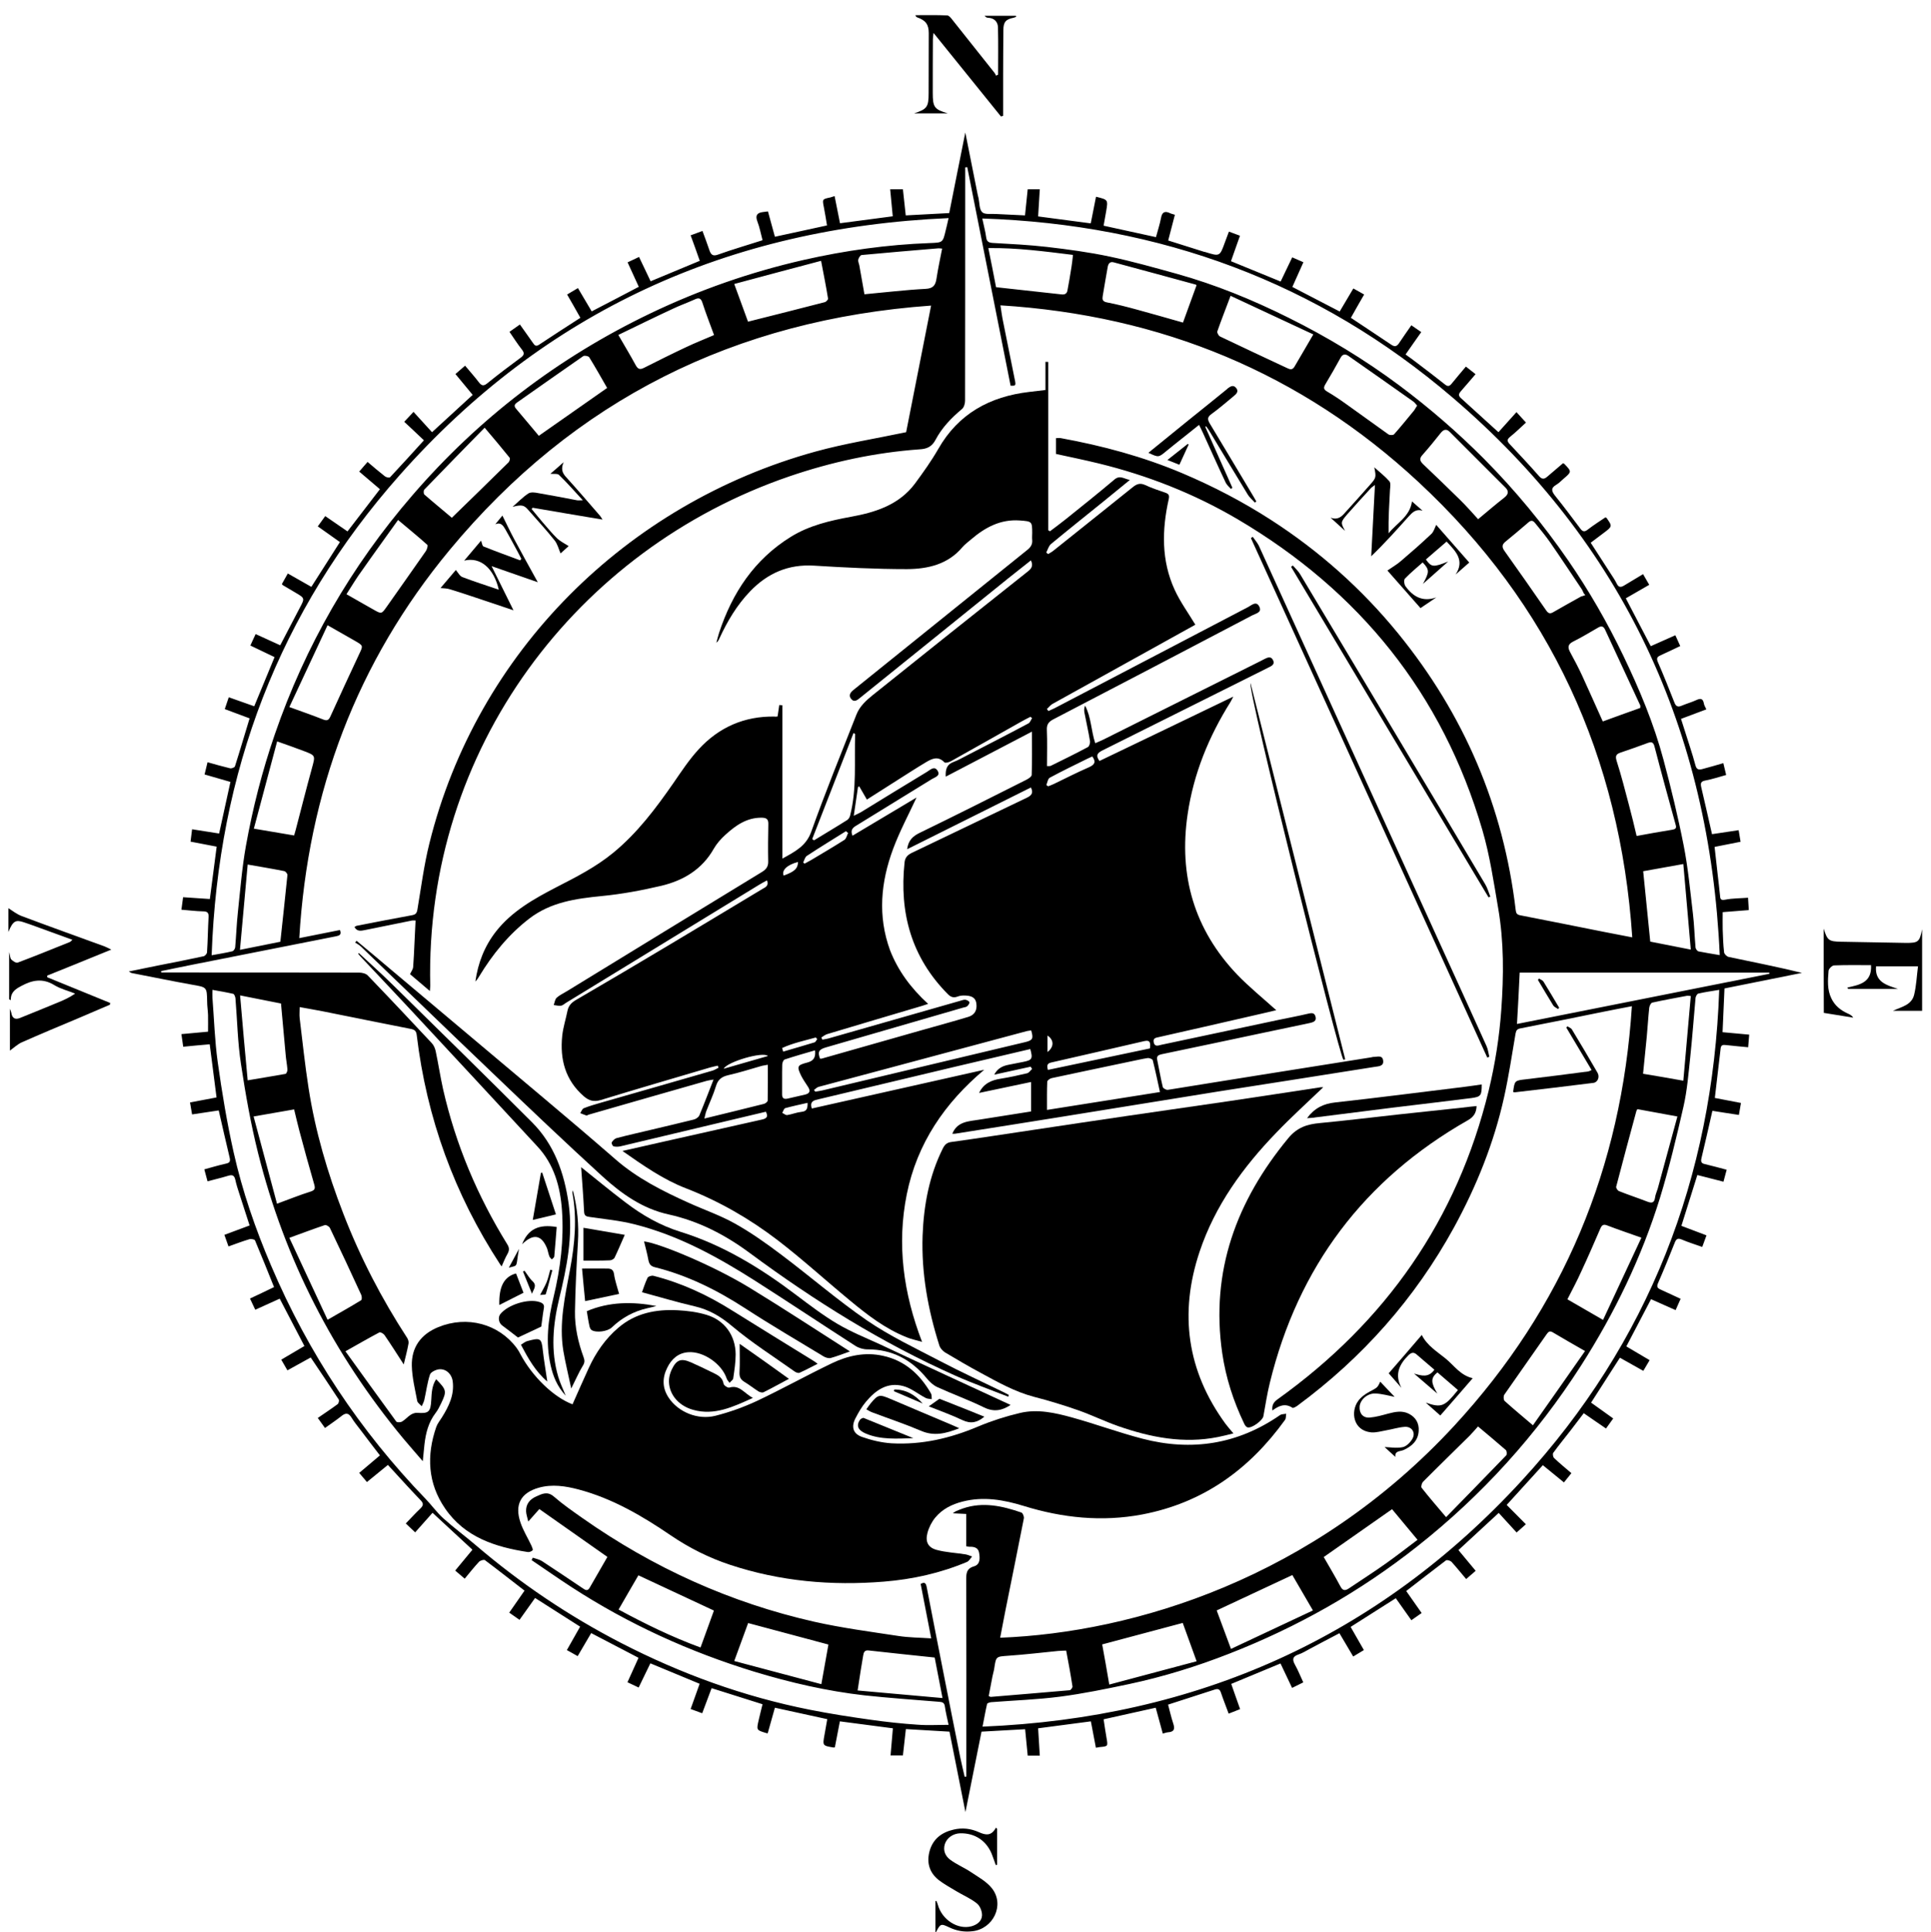 <?xml version="1.0" encoding="utf-8"?>
<!-- Generator: Adobe Illustrator 21.0.2, SVG Export Plug-In . SVG Version: 6.00 Build 0)  -->
<svg version="1.1" id="Calque_1" xmlns="http://www.w3.org/2000/svg" xmlns:xlink="http://www.w3.org/1999/xlink" x="0px" y="0px"
	 viewBox="0 0 1500.9 1501.8" style="enable-background:new 0 0 1500.9 1501.8;" xml:space="preserve">
<g>
	<path d="M851.9,152.9c9.4,2.3,9.4,2.3,7.9,11.2c-0.6,3.7-1.3,7.4-2,11.3c13.8,3,27.1,5.9,40.7,8.9c1.4-5.3,3-10,3.9-14.8
		c0.8-4.7,3-5.8,7.1-3.8c1,0.5,2.2,0.7,3.7,1.2c-1.7,6.6-3.4,13.1-5.2,20c9.4,3,18.6,5.9,27.9,8.8c0.3,0.1,0.7,0.1,1,0.2
		c11.2,3.5,11.2,3.5,15.2-7.6c1-2.8,2.1-5.5,3.1-8.3c3.1,1.1,5.8,2.2,8.6,3.2c-2.4,6.6-4.6,13.1-7,19.8
		c12.8,5.2,25.4,10.4,38.6,15.8c2.9-6,5.8-12.2,9-18.8c2.9,1.3,5.6,2.5,8.7,3.8c-3,6.6-5.8,12.9-8.6,19.2
		c12.5,6.5,24.5,12.7,36.8,19.1c3.5-6,7-11.8,10.6-17.9c2.9,1.6,5.5,3,8.4,4.7c-3.6,6.2-7,12.2-10.3,18.1
		c10.8,7.2,21.3,14.1,31.7,21.1c2.9,1.9,4.5,0.6,6-1.8c3-4.5,6.1-8.9,9.3-13.5c2.9,2,5.3,3.6,7.7,5.3c-4,5.7-8,11.3-12.2,17.4
		c3.2,2.3,6.2,4.4,9.1,6.7c7.2,5.5,14.4,10.9,21.4,16.5c2.2,1.8,3.5,1.7,5.3-0.5c3.5-4.4,7.2-8.6,11.1-13.3c2.5,1.9,4.9,3.8,7.5,5.9
		c-3.7,4.3-7.4,8.7-11.2,13c-1.6,1.8-2.6,3.4-0.3,5.5c9.5,8.6,18.9,17.2,29.3,26.6c4.6-5.1,9.2-10.2,14-15.6
		c2.6,2.9,4.6,5.1,7.4,8.1c-4,3.7-8.1,7.7-12.6,11.3c-2.3,1.9-2,3.4-0.2,5.3c7.8,8.4,15.6,16.6,23.1,25.2c2.3,2.6,4.1,2.1,6.2,0.3
		c4.1-3.5,8.2-7,12.3-10.5c0.4,0.2,0.8,0.3,1,0.5c5.8,6.1,5.8,6.1-0.5,11.5c-1.9,1.6-3.6,3.5-5.7,4.7c-4.7,2.7-3.6,5.3-0.8,8.8
		c6.7,8.3,13.1,16.9,19.5,25.4c1.7,2.3,3.2,2.7,5.7,0.7c4.4-3.4,9.1-6.4,13.7-9.5c0.4,0.2,0.8,0.2,0.9,0.4c4.6,6.5,4.6,6.6-2.2,11.7
		c-3.3,2.5-6.5,4.9-10.1,7.6c5.2,8.1,10.3,15.8,15.2,23.5c1.8,2.8,3.7,5.5,5.1,8.4c1.5,3,3.2,2.8,5.6,1.4c4.9-3,9.8-5.9,14.8-8.9
		c1.6,2.8,3.1,5.4,4.8,8.3c-6,3.5-11.9,6.9-18.2,10.5c6.4,12.3,12.8,24.6,19.4,37.2c6.1-2.7,12.4-5.5,19.1-8.5
		c1.3,2.8,2.4,5.4,3.8,8.4c-5.1,2.4-10,4.8-14.9,7c-2.7,1.2-3.9,2.1-2.5,5.4c4.6,10.5,8.8,21.2,13,31.8c1.1,2.7,2.7,3.4,5.4,2.2
		c3.8-1.6,7.8-2.7,11.5-4.4c3.4-1.6,5.2-1.2,5.9,2.7c0.2,1.4,1.1,2.7,1.9,4.5c-6.5,2.4-12.9,4.8-19.7,7.4c1.1,3.3,2.1,6.5,3.1,9.7
		c2.7,8.8,5.8,17.5,8.1,26.3c0.9,3.6,2.8,3.7,5.4,3c5.4-1.4,10.7-3,16.3-4.6c0.7,2.9,1.4,5.8,2.2,9.2c-5.5,1.5-10.8,3.3-16.2,4.3
		c-3.8,0.7-3.8,2.4-3.1,5.5c2.8,11.7,5.4,23.6,8.3,36.2c6.7-1,13.5-2,20.7-3.1c0.5,3,1,5.8,1.5,9c-6.5,1.3-13,2.6-20.2,4
		c0.8,7.2,1.6,14.3,2.4,21.4c0.6,5.4,1.3,10.8,1.8,16.2c0.2,2.6,0.3,4.2,4.1,3.4c5.6-1.1,11.5-1,17.7-1.5c0.2,3.2,0.4,6.2,0.6,9.6
		c-6.7,0.5-13.2,1.1-20.3,1.6c0,4.5-0.1,8.9,0,13.4c0.2,6,0.4,12,1.1,17.9c0.2,1.3,2.1,3.2,3.5,3.5c18.9,4,37.9,7.7,57,12.4
		c-20,4-40,8-60.2,12.1c-0.5,11.2-1,22.5-1.5,34c7.1,0.7,13.7,1.3,20.7,1.9c-0.3,3.3-0.5,6.2-0.8,9.8c-5.8-0.6-11.5-1-17.2-1.7
		c-2.4-0.3-3.9-0.1-4.2,2.6c-1.5,12.6-2.9,25.3-4.5,38.5c6.7,1.3,13.2,2.5,20.3,3.9c-0.5,3.1-1.1,6.1-1.6,9.3
		c-7.1-1.1-13.9-2.1-20.6-3.2c-2.9,12.8-5.6,24.8-8.5,36.8c-0.6,2.7-0.2,4,2.6,4.6c5.6,1.3,11.2,2.9,17,4.4
		c-0.8,3.2-1.6,6.1-2.5,9.3c-6.8-1.7-13.5-3.4-20.3-5.2c-4.2,13.4-8.2,26.1-12.4,39.5c6.3,2.4,12.7,4.8,19.5,7.4
		c-1.1,3-2.1,5.7-3.3,9c-5.6-2-10.9-3.6-16-5.8c-2.9-1.2-4.2-0.5-5.3,2.3c-4.2,10.6-8.5,21.2-13.1,31.7c-1.2,2.8-0.3,3.9,2,4.9
		c5.1,2.3,10.2,4.7,15.6,7.2c-1.3,2.9-2.5,5.6-3.9,8.8c-6.4-2.9-12.7-5.7-19.1-8.5c-6.4,12.3-12.7,24.3-19.2,36.7
		c5.9,3.5,11.8,7,18.1,10.7c-1.6,2.8-3.2,5.4-4.9,8.3c-6.1-3.4-12-6.7-18.2-10.2c-7.5,11.7-14.8,23.1-22.4,34.9
		c5.7,4,11.3,8.1,17.2,12.3c-1.8,2.5-3.6,5-5.6,7.8c-5.8-3.9-11.3-7.8-17.3-11.9c-3.5,4.6-6.9,9.1-10.3,13.5
		c-4.5,5.8-9.1,11.4-13.4,17.3c-0.6,0.8-0.2,3.2,0.6,4c4.2,4,8.7,7.7,13.5,11.8c-1.8,2.3-3.7,4.6-5.8,7.2
		c-5.5-4.5-10.9-8.9-16.4-13.4c-9.5,10.4-18.8,20.6-28.1,30.9c4.9,5,9.8,9.9,14.9,15c-2.3,2.1-4.5,4.1-7.2,6.4
		c-4.5-4.9-9.1-10-13.9-15.2c-10.9,10-20.8,19.2-31.3,28.9c4.4,5.3,8.8,10.6,13.4,16.1c-2.4,2-4.7,4.1-7.4,6.4
		c-3.9-4.6-7.5-9.1-11.4-13.4c-0.9-0.9-3.5-1.7-4.3-1.1c-10.3,7.8-20.5,15.8-30.9,23.8c3.9,5.6,7.8,11.2,12,17.1
		c-2.5,1.8-5.1,3.5-8,5.6c-4.2-5.9-8.1-11.5-12.1-17.1c-11.7,7.5-23.2,14.8-35.1,22.3c3.3,5.8,6.6,11.6,10.3,18
		c-2.6,1.6-5.2,3.1-8.3,5c-3.6-6.1-7-11.9-10.7-18.1c-7.9,4.1-15.6,8.2-23.3,12.3c-2.8,1.5-5.5,3.2-8.5,4.2
		c-4.9,1.6-4.9,4.2-2.7,8.1c2.4,4.3,4.2,8.9,6.4,13.6c-3,1.5-5.7,2.8-8.7,4.3c-3-6.3-6-12.6-9-19c-12.7,5.3-25.2,10.4-38.3,15.9
		c2.2,6.2,4.4,12.7,6.9,19.6c-2.8,1.1-5.6,2.2-8.9,3.5c-2-5.5-4.2-10.9-6-16.3c-0.9-2.9-2.5-3.2-4.9-2.4
		c-11.9,3.9-23.9,7.7-36.2,11.7c1.3,4.8,2.4,9.8,4,14.6c1.4,4.2,0.9,6.6-4.1,6.9c-1.2,0.1-2.4,0.6-4,1c-1.9-6.9-3.7-13.4-5.5-20.1
		c-13.5,3-26.8,6-40.5,9c0.8,5,1.4,9.9,2.3,14.7c1.1,6.3,1.1,6.3-5.4,6.9c-0.8,0.1-1.6,0.3-2.9,0.5c-1.3-6.8-2.6-13.6-3.9-20.5
		c-13.7,1.8-27,3.5-41,5.4c0.4,6.8,0.9,13.8,1.3,21.2c-3.2,0-5.9,0-9.4,0c-0.6-6.5-1.3-13.1-2-20.5c-11.1,0.6-22.2,1.3-33.9,1.9
		c-4.1,20.5-8.2,41-12.5,62.5c-4.3-21.4-8.3-41.9-12.4-62.5c-11.4-0.7-22.3-1.3-33.9-2c-0.8,6.9-1.5,13.7-2.3,20.5
		c-3.2,0-6.2,0-9.6,0c0.6-7.2,1.2-14.1,1.8-21.1c-13.8-1.8-27.2-3.6-41.2-5.4c-1.3,6.8-2.6,13.6-3.9,20.2c-0.7,0.1-1,0.2-1.2,0.1
		c-8.4-1.4-8.4-1.4-6.8-10.1c0.7-3.7,1.3-7.5,2.1-11.9c-13.5-3-26.9-5.9-40.7-8.9c-1.9,6.9-3.8,13.4-5.6,19.9
		c-0.6-0.1-0.9-0.1-1.1-0.2c-7.7-2.3-7.7-2.3-5.9-10.1c0.9-4,1.9-7.9,3-12.3c-13.1-4.1-26.1-8.3-39.6-12.5
		c-2.4,6.4-4.8,12.7-7.3,19.5c-2.9-1.1-5.8-2.1-9-3.3c2.4-6.6,4.7-13.1,7-19.6c-12.8-5.3-25.3-10.5-38.3-15.9
		c-2.9,6-5.9,12.2-9.1,18.8c-2.8-1.3-5.5-2.6-8.7-4.1c2.9-6.4,5.8-12.7,8.6-19c-12.5-6.5-24.5-12.8-36.8-19.2
		c-3.5,6-6.9,11.8-10.5,17.9c-2.9-1.6-5.4-3.1-8.4-4.7c3.5-6.2,6.8-12,10.3-18.2c-11.6-7.4-23.1-14.7-35-22.3
		c-3.9,5.5-7.9,11.1-12.1,17c-2.8-2-5.3-3.7-8-5.6c4.1-5.9,8-11.4,11.9-17.1c-10.4-8-20.5-16-30.8-23.7c-0.8-0.6-3.7,0.3-4.6,1.3
		c-3.8,4.1-7.3,8.5-11.1,13.1c-2.5-2.2-4.8-4.1-7.4-6.3c4.5-5.4,8.8-10.6,13.4-16.2c-10.1-9.4-20.2-18.6-31-28.7
		c-4.6,5.2-9.2,10.3-13.5,15.2c-3-2.8-5.2-4.9-7.3-6.9c3.7-3.8,7.3-7.8,11.2-11.5c2.6-2.5,2.8-4.1,0.1-6.8
		c-8.5-8.8-16.6-17.9-25.2-27.2c-5.2,4.3-10.7,8.7-16.3,13.3c-2-2.3-3.9-4.6-6-7.1c5.3-4.5,10.5-8.9,16.1-13.6
		c-5.1-6.6-10-13-14.8-19.4c-2.5-3.3-5.2-6.5-7.3-10c-2.4-3.9-4.7-3.7-7.9-1.1c-4,3.2-8.3,6-12.7,9.2c-1.9-2.6-3.7-5.1-5.6-7.8
		c5.2-3.6,10.4-7,15.4-10.7c0.8-0.6,1.4-2.8,0.9-3.6c-7-10.8-14.3-21.5-21.8-32.7c-5.8,3.2-11.8,6.5-18.1,10c-1.7-3-3.2-5.5-4.8-8.3
		c6.1-3.6,11.9-7,18-10.6c-6.4-12.3-12.7-24.4-19.2-36.8c-6.3,2.9-12.4,5.6-19,8.6c-1.4-3-2.7-5.8-4.1-8.7
		c6.5-3.1,12.6-5.9,18.7-8.9c-5-12.5-9.8-24.4-14.8-36.3c-0.3-0.8-3.1-1.3-4.4-0.9c-5.4,1.6-10.6,3.6-16.2,5.6
		c-1.1-3.2-2.1-5.9-3.2-9c6.6-2.5,12.9-4.8,19.6-7.3c-2.7-8.2-5.3-16.2-7.8-24.1c-1.2-3.8-2.5-7.5-3.3-11.4
		c-0.8-3.5-2.3-4.1-5.6-3.1c-5.2,1.6-10.5,2.8-16,4.3c-0.9-3.2-1.6-6-2.5-9.3c5.6-1.5,11.1-3.2,16.6-4.4c3-0.6,3.8-1.6,3.1-4.7
		c-2.9-11.9-5.5-23.8-8.5-36.7c-6.6,1-13.5,2-20.7,3.1c-0.5-3.1-1.1-6-1.6-9.3c6.8-1.3,13.4-2.5,20.6-3.9
		c-1.8-13.7-3.5-27.4-5.3-41.3c-7.1,0.6-13.7,1.2-20.6,1.9c-0.5-3.2-0.9-6.3-1.4-9.8c7-0.6,13.7-1.2,20.7-1.9c0-4.4,0.1-8.6,0-12.9
		c-0.1-3.5-0.7-6.9-0.7-10.4c-0.2-11.5-0.2-11.2-11.6-13.2c-15.8-2.8-31.5-6.1-47.2-9.1c-0.4-0.1-0.8-0.5-2.1-1.2
		c8.2-1.7,15.6-3.2,23.1-4.7c11.7-2.3,23.4-4.6,35-7.1c1.1-0.2,2.7-2,2.7-3.1c0.6-9.1,0.7-18.3,1.2-27.4c0.2-3.2-0.9-4.4-4.2-4.4
		c-5.5-0.1-10.9-0.8-16.9-1.3c0.4-3.1,0.8-6.1,1.3-9.7c6.8,0.4,13.5,0.9,20.8,1.4c1.8-13.7,3.5-27.1,5.3-40.7
		c-6.9-1.3-13.3-2.6-20.3-3.9c0.4-3,0.8-6,1.2-9.6c7.1,1.1,14,2.2,21,3.3c3-13.5,5.8-26.3,8.8-40.1c-6.5-1.9-13.2-3.8-20.1-5.8
		c0.8-3.2,1.5-6.2,2.3-9.5c6,1.7,11.7,3.3,17.5,4.7c1.1,0.3,3.5-0.6,3.8-1.5c3.9-12.2,7.5-24.6,11.4-37.3
		c-6.2-2.3-12.5-4.7-19.3-7.2c1-3,2-5.9,3.1-9.2c6.7,2.4,13.1,4.6,19.8,7c5.2-12.7,10.4-25.2,15.8-38.2c-6.2-3-12.4-5.9-18.8-9
		c1.4-3.1,2.6-5.8,4.1-8.9c6.4,2.9,12.6,5.8,19.1,8.7c5.1-9.7,10.1-19.4,15.2-29.1c4-7.5,4-7.5-3.5-11.9c-3.3-1.9-6.6-3.9-9.8-5.8
		c-0.1-0.1-0.2-0.3-0.6-0.8c1.4-2.5,2.9-5.2,4.6-8.2c6.1,3.5,12.1,6.9,18.3,10.4c7.5-11.7,14.7-23.1,22.2-34.8
		c-5.7-4-11.3-8.1-17.2-12.2c1.9-2.6,3.7-5.1,5.8-8c5.8,4,11.4,7.8,17.3,11.9c8.3-10.9,16.6-21.6,25.2-32.8
		c-5.3-4.5-10.7-9.1-16.1-13.7c2.3-2.6,4.3-5,6.5-7.5c4.6,3.9,9,7.7,13.5,11.2c1,0.8,3.5,1.3,4,0.7c8.8-9.4,17.5-19,26.3-28.7
		c-5.1-4.8-10-9.5-15.3-14.4c2.8-3,4.9-5.2,7.2-7.7c4.8,5.3,9.5,10.4,14.4,15.8c11.2-10.3,21.3-19.6,31.6-29
		c-4.5-5.4-8.8-10.6-13.4-16.2c2.4-2.1,4.8-4.1,7.5-6.5c3.6,4.4,7.4,8.5,10.7,12.9c2.3,3,3.9,3,6.8,0.6c8.4-6.8,17-13.3,25.7-19.7
		c2.8-2.1,3.1-3.6,0.9-6.4c-3.4-4.3-6.3-8.9-9.6-13.7c2.7-1.9,5.2-3.7,8.1-5.7c3.5,5,6.9,9.6,10.2,14.4c1.3,1.9,2.3,2.9,4.7,1.3
		c10.5-7,21.1-13.8,32.1-20.9c-3.3-5.9-6.7-11.9-10.3-18.1c2.8-1.7,5.4-3.2,8.4-5c3.6,6,7.1,11.9,10.7,18.1
		c12.1-6.3,24.1-12.5,36.6-19.1c-2.8-6.2-5.6-12.3-8.7-19c2.9-1.4,5.8-2.7,8.9-4.2c3.1,6.4,6,12.5,9,18.9
		c12.7-5.3,25.3-10.5,38.2-15.9c-2.3-6.6-4.6-13-7.1-19.8c3-1.1,5.8-2.1,9.2-3.4c1.8,5,3.7,9.8,5.3,14.7c1.2,3.6,2.6,5.3,7,3.6
		c11.2-4,22.6-7.3,34.4-11.1c-1.3-4.8-2.2-9.9-4-14.5c-1.8-4.8-0.3-6.8,4.3-7.4c1.1-0.2,2.3-0.3,3.9-0.5c1.7,6.3,3.5,12.6,5.4,19.7
		c13.4-2.9,26.9-5.8,40.5-8.8c-0.8-4.8-1.5-9.4-2.4-13.9c-1.3-6.6-1.4-6.5,5.2-7.9c0.8-0.2,1.6-0.5,3.1-1c1.4,7.2,2.8,14.1,4.2,21.1
		c13.8-1.8,27.1-3.6,41-5.4c-0.7-6.9-1.3-13.8-2-21c3.1,0,6.2,0,9.9,0c0.7,6.4,1.4,13.1,2.2,20.3c11.1-0.6,22.1-1.2,33.8-1.8
		c4.1-20.4,8.1-41,12.5-62.6c3.3,16.8,6.5,32.5,9.6,48.2c0.2,1,0.5,1.9,0.7,2.9c0.8,3.7,0.5,8.5,2.8,10.8c2,2,6.8,1.2,10.4,1.4
		c7.4,0.4,14.9,0.7,22.9,1.1c0.7-6.8,1.4-13.6,2.1-20.3c3.3,0,6.1,0,9.4,0c-0.5,7.3-0.9,14.2-1.3,21.1c13.7,1.8,27,3.6,40.9,5.4
		C849.1,166.9,850.5,160,851.9,152.9z M313.8,1060.4c-5.1-7.9-9.9-15.5-15-22.9c-0.8-1.1-3.2-2.4-3.9-2c-8.5,4.5-16.8,9.3-26.4,14.7
		c13.4,18.6,26.4,36.7,39.5,54.6c0.6,0.8,3.3,0.7,4.5,0c2.4-1.4,4.3-3.7,6.6-5.2c1.4-0.9,3.4-1.7,5.1-1.6c9,0.7,10.5-0.6,11-10
		c0.3-5.5,0.5-11.1,3.8-16.1c8.1,8.3,8.4,9.3,3.8,18.9c-1.2,2.5-2.5,5.1-4.2,7.3c-5.6,7.3-7.7,15.7-8.7,24.6
		c-0.4,4-0.8,7.9-1.3,12.9c-5.6-6.5-10.5-12.1-15.3-17.8c-54.2-65.4-92.1-139.2-112.7-221.6c-5.7-22.7-9.8-46-13.3-69.2
		c-2.6-16.9-2.9-34.1-4.3-51.1c-0.1-1.2-0.9-3.3-1.7-3.5c-5.2-1.2-10.5-2.1-16.2-3.1c0,2.6-0.1,4.3,0,5.9
		c1.3,16.7,1.8,33.5,4.1,50.1c3.3,23.6,7.2,47.1,12.4,70.3c6.8,30.2,16.9,59.5,29.1,88c28.9,67.9,69,128.4,120.3,181.5
		c4.7,4.9,8.7,10.6,13.8,15.1c8,7.2,16.7,13.6,24.9,20.6c34.7,29.7,72.3,55,112.9,76c46.6,24,95.5,41.8,147,52
		c15.7,3.1,31.6,5.6,47.5,7.8c12,1.7,24,3,36.1,3.8c7.9,0.6,15.8,0.1,24.1,0.1c-1-4.7-2.2-9.5-2.9-14.4c-0.4-2.9-2-3.3-4.4-3.5
		c-19.3-1.6-38.7-2.9-58-5c-29.1-3.3-57.7-9.9-85.7-18.4c-50.3-15.4-97.8-37-142-65.7c-10.5-6.8-20.7-14-31.1-21
		c0.3-0.6,0.6-1.3,0.9-1.9c2.4,0.8,5,1.3,7.1,2.6c10.6,6.9,21,14,31.5,21c2,1.3,3.9,2.9,5.7-0.4c4.6-8.1,9.2-16.1,13.7-23.8
		c-17.8-12.5-35.3-24.8-52.9-37.2c-2.6,2.9-5.3,6-8.6,9.7c-0.7-3.2-1.6-5.5-1.7-7.9c-0.2-5.7,2.9-9.4,7.9-11.6
		c4.5-2,8.6-4.3,13.7,0.1c7,6.1,14.7,11.4,22.2,16.7c54.9,38.6,114.9,65.8,180.3,80.6c21.4,4.8,43.4,7.7,65.1,11
		c8.3,1.3,16.7,1.3,25.7,1.9c-2.8-14.6-5.5-28.5-8.2-42.3c3.3-1.9,4.1-0.4,4.7,2.5c4.6,23.9,9.3,47.7,14,71.6
		c4,20.3,8,40.6,12.1,60.8c1,5,2.3,10,3.4,15c0.4-0.1,0.9-0.1,1.3-0.2c0-2.5,0-4.9,0-7.4c0-48.3,0.1-96.7-0.1-145
		c0-5.1-0.1-9.2,6.1-11c5-1.5,4.6-6.6,3.9-10.6c-0.7-4.1-4.1-4.7-7.7-4.6c-0.6,0-1.2-0.2-2.3-0.4c0-8.4,0-16.7,0-25.1
		c-3.5-0.2-6.5-0.3-10.4-0.5c1.3-0.9,1.8-1.4,2.3-1.6c1.8-0.8,3.7-1.5,5.6-2.2c15.6-5.3,30.6-1.9,45.4,3.2c1.1,0.4,2.2,3.2,1.9,4.6
		c-4.7,24-9.6,48-14.4,71.9c-1.4,6.9-2.6,13.8-4,20.8c103.8-4,243.2-45.9,353-164.8c84.7-91.8,130-200.5,138-326
		c-8.2,1.6-15.4,2.9-22.6,4.4c-21.3,4.3-42.6,8.7-63.9,12.8c-2.6,0.5-3.4,1.4-3.9,4c-2.8,16.5-5.3,33.1-8.9,49.4
		c-7.9,35.7-21.5,69.4-39,101.4c-30.3,55.2-71.1,101.2-121.7,138.5c-1.1,0.8-3.2,2-3.8,1.6c-5.8-3.8-10.6-1.6-15.6,2.1
		c-0.6-4.3,1.1-6.7,4.3-8.9c83.7-60,139.3-139.2,163.8-239.7c5-20.7,8.3-41.7,9.8-62.9c1.9-26.3,2.1-52.6-2.4-78.7
		c-3.5-20.4-6.5-41.1-12.3-60.9c-31-105.9-95.6-185.8-190.3-241.6c-33.7-19.8-69.8-34-107.8-43.3c-11.1-2.7-22.2-5-33.3-7.4
		c0-4.2,0-8.2,0-12.3c1.4,0,2.6-0.2,3.7,0c32.4,5.9,64,14.4,94.5,27.3c24.1,10.2,47.1,22.2,69.1,36.4c37.5,24.2,70.5,53.6,98.7,88.2
		c51.1,62.8,81.8,134.4,91.3,214.9c0.3,2.6,1,3.6,3.8,4.1c21.4,4.1,42.8,8.5,64.1,12.7c7.2,1.4,14.4,2.8,22.7,4.4
		c-9.4-140.3-63.8-258.8-166.3-354c-91.1-84.6-199.9-129.4-324.8-137.2c0.7,4.6,1.2,8.5,2,12.3c3.1,15.6,6.3,31.1,9.4,46.7
		c0.6,3.3,0.2,3.6-3.5,3.5c-11.2-56.6-22.5-113.3-33.7-169.9c-0.5,0.1-1,0.1-1.6,0.2c0,2.4,0,4.9,0,7.3c0,58,0,116-0.1,174
		c0,2.2-0.8,5.1-2.3,6.4c-8.3,6.9-15.7,14.6-20.7,24.1c-2.8,5.3-6.7,7-12.2,7.3c-34.8,2.5-68.6,9.8-101.6,21.1
		c-164.5,56.4-283.2,211.3-278.9,395.9c0,1.1-0.2,2.1-0.3,4c-5.9-5-11.2-9.5-15.4-13.1c1.1-2.4,2.3-3.9,2.4-5.4c0.5-6,0.7-12,1-17.9
		c0.3-6.1,0.6-12.2,0.9-18.4c-1.1,0-2-0.1-2.7,0c-12.2,2.5-24.4,5-36.5,7.4c-3.1,0.6-6.2,1.4-8.3-2.3c0.6-0.4,1.2-0.9,1.8-1
		c14.3-2.8,28.5-5.6,42.9-8.2c2.8-0.5,3.7-1.5,4.2-4.3c2.9-17.2,5.1-34.5,9.3-51.4c36.9-149.1,153.5-264.2,300-304.6
		c22.8-6.3,46.3-10,70.6-15.1c6.2-31.5,12.7-64.4,19.4-98.4c-152.2,10.9-277.4,73.2-374.2,189.9c-72.2,87.1-110.2,188.2-116.9,301.7
		c11.3-2.2,21.5-4.3,31.6-6.3c1.5,3.8-0.6,4.4-3.2,4.9c-37.1,7.3-74.1,14.7-111.2,22c-8.2,1.6-16.4,3.4-24.6,5
		c0,0.4,0.1,0.7,0.1,1.1c3.1,0,6.3,0,9.4,0c48.2,0,96.3,0,144.5,0.1c2.2,0,5.2,0.7,6.6,2.2c16.8,17.4,33.3,35,49.8,52.6
		c1.5,1.6,2.5,3.9,3,6.1c2.1,9.9,3.6,19.9,5.8,29.8c9.8,43,26.7,83,49.9,120.5c1.7,2.7,1.6,4.7,0.2,7.3c-1.8,3.1-3.1,6.4-4.6,9.8
		c-0.2-0.3-0.8-0.9-1.2-1.6c-35.5-54.3-57.1-113.7-64.8-178.1c-0.4-3.1-1.4-4.2-4.4-4.8c-23-4.5-46-9.2-69-13.8
		c-5.7-1.1-11.5-2.1-17.6-3.2c0,3.3-0.3,6,0,8.6c2.2,18.1,4.1,36.2,6.9,54.2c5.2,33.6,14.8,66.2,27.1,97.9
		c13.1,33.9,29.7,65.9,49.5,96.3c0.8,1.2,1.4,3.1,1.1,4.5C316.6,1049.4,315.2,1054.5,313.8,1060.4z M1336.7,742.3
		c-7.7-174.6-75.1-319.9-207.6-433.3c-104.7-89.6-227.2-134.6-365.6-139.2c1.1,5.4,2.4,9.9,3,14.5c0.4,3.3,1.8,4.3,5.1,4.5
		c14.1,0.8,28.2,1.5,42.2,3.1c16.3,1.9,32.7,4.1,48.7,7.5c17.6,3.7,34.9,8.6,52.2,13.4c30.1,8.4,58.9,20.2,86.8,34.1
		c30.2,15,59,32.4,86.1,52.6c23.4,17.5,45.4,36.5,66,57.2c24.1,24.3,45.8,50.6,65.2,78.7c16.2,23.5,30.5,48.3,42.9,74.1
		c12.6,26.2,23.8,52.9,31.3,81c5.9,22.1,11.3,44.3,15.7,66.7c3.4,17.3,5,34.9,7.1,52.4c1.1,8.9,1.3,17.9,2.1,26.8
		c0.1,1.1,1.4,2.8,2.3,3C1325.2,740.4,1330.3,741.2,1336.7,742.3z M1336.3,769.3c-6,1-11.2,1.7-16.3,2.9c-0.9,0.2-1.9,2.1-2.1,3.3
		c-1.4,15.3-2.5,30.6-4.1,45.8c-1.4,13-2.4,26.1-5.3,38.8c-5.4,23.7-11.1,47.5-18.2,70.7c-14.3,46.3-35.3,89.7-61.4,130.5
		c-34.6,54-77.1,100.9-127.4,140.6c-44.4,35.1-93.1,62.6-145.8,83.2c-25.5,10-51.6,18.1-78.5,23.8c-17.6,3.7-35.4,7.4-53.2,9.7
		c-17.7,2.3-35.7,2.9-53.6,4.3c-1.1,0.1-3.1,0.7-3.2,1.5c-1.3,5.5-2.2,11.1-3.5,17.5c166.5-6.8,307.2-69.3,419.3-191.4
		C1281.4,1043.4,1331.2,915.4,1336.3,769.3z M737.3,169.5c-170.8,7.4-313.8,72.4-426.6,199.7c-93.9,105.9-141.2,231.1-146.2,373.2
		c6.1-1.1,11.2-1.9,16.1-3.1c1-0.2,2.1-2,2.2-3.1c0.8-9.1,1.1-18.3,2.1-27.3c1.8-17.1,3.2-34.4,6.2-51.3
		c5.3-29.5,12.7-58.5,22.5-86.9C237.3,501.9,273,440,320.4,385.1c51.7-60,113.5-107.2,185-141.5c38.2-18.3,78-32.2,119.3-41.6
		c32.2-7.3,64.9-11.9,97.9-13.1c10.2-0.4,10.2-0.2,12.5-10C735.8,176.2,736.4,173.5,737.3,169.5z M1179.1,795.8
		c65.7-13,130.9-26,196.2-39c0-0.3-0.1-0.6-0.1-0.9c-64.7,0-129.3,0-194,0C1180.6,769.3,1179.9,782.2,1179.1,795.8z M1148.9,403.5
		c7.1-5.9,13.6-11.5,20.4-16.8c3.3-2.6,3.5-5.1,0.8-7.8c-14.4-14.4-28.8-28.8-43.2-43.2c-2.6-2.6-4.8-2-7,0.7
		c-4.6,5.8-9.3,11.6-14.3,17.2c-2.6,2.9-1.9,4.7,0.5,7.1c9.6,9.2,19.2,18.3,28.7,27.7C1139.5,393,1144,398.1,1148.9,403.5z
		 M1232.2,462.5c-0.4-0.5-0.8-0.9-1.2-1.4c-0.5-1-0.9-2.2-1.5-3.1c-8.2-12.2-16.3-24.5-24.7-36.6c-3.5-5-7.4-9.7-11.3-14.5
		c-1.4-1.7-2.8-3.2-5.3-1.1c-6,5.2-12.1,10.3-18.2,15.3c-2.7,2.2-2.6,4.3-0.6,7.1c10.9,15.3,21.7,30.7,32.4,46.2
		c1.7,2.5,3.1,2.8,5.6,1.3c7.1-4.1,14.3-8.1,21.5-12.1C1230,463.3,1231.1,463,1232.2,462.5z M1101.5,315.2c-1.2-1.3-2-2.5-3.2-3.3
		c-16.7-11.8-33.4-23.6-50.2-35.3c-2.3-1.6-4.5-1.6-6.1,1.4c-3.8,6.9-7.7,13.8-11.8,20.6c-1.7,2.8-1.4,4.1,1.5,5.8
		c5.3,3.1,10.3,6.5,15.3,10.1c10.8,7.6,21.4,15.5,32.2,23.1c1,0.7,3.7,0.7,4.4-0.1c5.4-6.1,10.5-12.4,15.6-18.6
		C1100,317.7,1100.6,316.6,1101.5,315.2z M1274.9,550.2c0-1,0.2-1.6,0-2c-9.1-19.6-18.2-39.2-27.3-58.8c-1.2-2.7-2.9-3.2-5.5-1.6
		c-6.4,3.7-12.7,7.5-19.3,10.8c-4.2,2.1-4.4,4.5-2.4,8.2c3.3,6.1,6.5,12.1,9.4,18.4c5.4,11.7,10.6,23.6,16,35.5
		C1255.4,557.2,1265,553.7,1274.9,550.2z M1020.8,259.9c-21.7-10.1-42.9-20-64.3-30c-3.7,9.9-7.2,18.7-10.3,27.6c-0.4,1,1,3.5,2.1,4
		c17.3,8.3,34.7,16.4,52,24.5c2.1,1,4.2,1.9,5.9-1.1C1010.8,277,1015.5,269.1,1020.8,259.9z M1004.5,1224.1
		c-20,9.4-39.2,18.3-58.8,27.5c3.5,9.5,7,19,11.1,29.9c21.6-10.1,42.4-19.9,63.7-29.9C1014.7,1241.7,1009.6,1232.9,1004.5,1224.1z
		 M930,221.8c-0.3-0.4-0.4-0.6-0.5-0.6c-21.3-5.8-42.5-11.6-63.8-17.3c-2.9-0.8-4.2,0.9-4.7,3.5c-1.3,7.6-2.7,15.2-3.9,22.7
		c-0.4,2.4-0.3,4.2,3.2,4.9c7.9,1.5,15.6,3.5,23.3,5.6c11.9,3.2,23.8,6.7,35.9,10.1C923,241,926.5,231.3,930,221.8z M1272.1,649.7
		c9.4-1.7,18.4-3.4,27.4-4.8c2.4-0.4,3.8-0.9,3-3.7c-5.6-20.3-11.2-40.6-16.5-61c-0.9-3.5-2.4-3.8-5.2-2.8c-7,2.6-14.1,5.1-21.2,7.5
		c-3.6,1.2-4.2,2.8-3,6.6c3.6,11.2,6.5,22.7,9.5,34C1268.3,633.6,1270.2,641.7,1272.1,649.7z M862.2,1309.2
		c22.9-6.1,45.1-12,67.9-18.1c-3.9-10.9-7.4-20.5-10.8-29.8c-21,5.6-41.6,11.1-62.6,16.7C858.5,1287.6,860.2,1297.5,862.2,1309.2z
		 M1272.7,862c-0.3,0.6-0.7,1-0.8,1.5c-5.3,19.6-10.6,39.1-15.7,58.8c-0.2,0.9,1.1,3,2.2,3.4c7.2,2.9,14.6,5.3,21.8,8.1
		c3.3,1.3,5.6,1.4,6.2-3c0.3-2.4,1.4-4.7,2.1-7c5-18.5,10.1-37,15.3-56.1C1292.6,865.6,1282.6,863.8,1272.7,862z M1218.3,1009.8
		c9.3,5.4,18,10.4,27.7,16c10.1-21.6,19.9-42.7,29.8-63.9c-9.8-3.5-18.2-6.3-26.5-9.5c-3.3-1.3-4.3-0.1-5.5,2.6
		c-4.8,11.1-9.6,22.2-14.7,33.1C1225.9,995.3,1222.1,1002.3,1218.3,1009.8z M418.8,338.7c17.8-12.5,35.3-24.7,53.1-37.2
		c-4.5-7.8-9-15.9-13.9-23.8c-0.6-1-3.7-1.6-4.7-0.9c-17.2,11.9-34.3,24-51.4,36c-2.5,1.7-2.3,3.2-0.5,5.2
		C407.2,324.8,412.9,331.7,418.8,338.7z M480.8,1250.9c20.9,11.3,41.6,21.4,63.7,29.5c3.7-10.1,7.1-19.5,10.4-28.7
		c-19.7-9.2-39.1-18.2-58.7-27.4C491.2,1232.8,486.2,1241.6,480.8,1250.9z M224.9,549.5c9.7,3.5,18,6.4,26.1,9.6
		c3.2,1.3,4.5,0.7,5.9-2.5c7.3-16.2,14.8-32.2,22.3-48.3c3.1-6.5,3.2-6.5-3.2-10.2c-6.8-3.9-13.7-7.8-21.4-12.2
		C244.6,507.4,234.9,528.2,224.9,549.5z M1124,1179.1c15.9-16.3,31.4-32.1,46.8-48.1c0.6-0.7,0.4-3.3-0.3-4
		c-7.1-6.2-14.3-12.2-21.7-18.4c-2.4,2.7-4.4,5.1-6.6,7.3c-12,11.9-24.2,23.7-36.1,35.7c-1,1-1.8,3.9-1.1,4.7
		C1110.8,1163.7,1117,1170.8,1124,1179.1z M254.6,1025.7c9.4-5.4,17.8-10.1,26.1-15.2c0.7-0.4,0.6-3,0.1-4.1
		c-8-17.4-16.1-34.8-24.4-52.1c-0.5-1.1-2.9-2.5-3.9-2.2c-8.9,3-17.6,6.3-27.6,9.9C234.8,983.3,244.6,1004.2,254.6,1025.7z
		 M1232,1050c-9.2-5.3-17.2-9.8-25.2-14.6c-2.4-1.4-3.4-0.2-4.7,1.6c-10.9,15.7-22,31.3-32.9,47c-0.7,1.1-0.6,4,0.3,4.8
		c6.9,6.2,14,12.1,22,18.9C1205.2,1088.4,1218.4,1069.4,1232,1050z M1028.9,1210.1c4.3,7.5,8.8,15,12.9,22.7
		c1.8,3.4,3.5,3.7,6.6,1.7c9.6-6.5,19.4-12.7,28.8-19.4c8.2-5.8,16.1-12,24.6-18.4c-7-8.4-13.5-16.2-19.8-23.8
		C1064,1185.5,1046.6,1197.7,1028.9,1210.1z M269.3,461.8c7.4,4.2,14.1,8.1,20.9,11.9c6.5,3.7,6.3,3.6,10.7-2.6
		c10-14.3,20.2-28.5,30.1-42.8c0.9-1.3,1.8-4.4,1.1-4.9c-7.2-6.5-14.8-12.6-22.7-19.3c-9.6,13.5-18.9,26.2-27.9,39.1
		C277.2,449,273.6,455.1,269.3,461.8z M215.3,935.5c9.6-3.5,17.7-6.8,26-9.4c3.4-1.1,3.9-2.3,2.9-5.7c-4-13.8-7.8-27.6-11.5-41.5
		c-1.4-5.4-2.7-10.8-4.1-16.7c-10.5,1.8-20.5,3.6-31.5,5.5C203.3,890.6,209.2,912.7,215.3,935.5z M376.7,332.4
		c-16,16.3-31.5,32.1-46.9,48.1c-0.7,0.7-0.6,3.2,0,3.8c7.2,6.3,14.6,12.3,21.4,18.1c15-14.6,29.6-28.8,44.1-43.1
		c0.8-0.8,1.3-3,0.8-3.6C390.1,348.2,383.9,340.9,376.7,332.4z M228.6,649.3c0.6-2.1,0.9-3.4,1.3-4.6c4.2-16,8.2-32,12.6-47.9
		c2.6-9.6,2.9-9.6-6.3-13.1c-6.5-2.5-13.2-4.8-20.8-7.5c-6.1,23-12.1,45.2-18.1,67.8C208.4,645.9,218.3,647.6,228.6,649.3z
		 M480.6,260.3c4.9,8.5,9.4,15.9,13.5,23.5c1.8,3.3,3.5,3.6,6.6,2c10.9-5.5,21.9-11,33-16.2c7-3.3,14.1-6.1,21.3-9.2
		c-3.2-8.8-6.4-16.9-9.1-25.3c-1.2-3.6-2.9-3.8-5.9-2.4c-5.7,2.6-11.7,4.7-17.3,7.4C508.9,246.5,495.1,253.3,480.6,260.3z
		 M570.7,220.7c3.9,10.8,7.4,20.3,10.7,29.3c20.3-5.1,40.1-10.1,59.8-15.2c1-0.3,2.6-2,2.4-2.8c-1.5-9.4-3.4-18.7-5.4-29.3
		C615.5,208.7,593.3,214.6,570.7,220.7z M570.7,1290.9c22.9,6.1,45.1,12,67.7,18c2-11.4,3.8-21.4,5.5-30.8
		c-21.2-5.7-41.7-11.2-62.4-16.7C578.1,1270.7,574.6,1280.2,570.7,1290.9z M1308.4,839.9c2-22.3,3.9-44,5.8-65.8
		c-1.6-0.1-2.3-0.3-2.9-0.2c-9,1.7-18,3.3-27,5.3c-1.1,0.2-2.2,2.5-2.4,4c-0.8,7.4-1.2,14.8-1.9,22.3c-0.9,9.5-1.9,19-2.9,29
		C1287.1,836.1,1297,837.9,1308.4,839.9z M774.2,223.2c17.3,1.9,34.1,3.7,50.9,5.6c2.6,0.3,4.2-0.6,4.6-3.1c1.1-6,2.2-12,3.1-18
		c0.5-3,0.8-6.1,1.2-9.6c-22-2.7-43.4-5.6-65.8-5.3C770.4,203.5,772.3,213.3,774.2,223.2z M1277.2,677.1c1.8,18.5,3.6,36.4,5.5,54.7
		c9.9,1.9,20.1,3.9,31.5,6.2c-2-22.7-3.8-44.4-5.8-66.5C1297.2,673.5,1287.2,675.3,1277.2,677.1z M192.5,671.9c-2,22-4,43.8-6,66.3
		c11.7-2.4,22-4.4,31.4-6.3c1.9-17.9,3.8-34.8,5.5-51.8c0.1-1-1.4-2.9-2.5-3.1C211.9,675.2,202.8,673.7,192.5,671.9z M828.7,1282.8
		c-2.4,0.1-4.4,0.1-6.4,0.3c-12.9,1.3-25.7,2.8-38.6,3.7c-9.5,0.7-9.5,0.4-10.9,9.8c-0.3,2.1-1,4.2-1.4,6.3
		c-1,5.1-1.9,10.2-2.9,15.2c0.9,0.4,1.2,0.7,1.5,0.7c20.5-1.7,41-3.4,61.5-5.2c0.8-0.1,2.3-2.1,2.1-3
		C832.2,1301.4,830.5,1292.2,828.7,1282.8z M726.5,1288.2c-17.3-1.8-34.3-3.6-51.3-5.5c-3.3-0.4-3.9,1.6-4.3,4.1
		c-0.6,3.6-1.2,7.2-1.8,10.8c-0.8,5.1-1.6,10.3-2.5,16.2c22.3,2,43.7,3.9,66,5.9C730.4,1308.3,728.5,1298.4,726.5,1288.2z
		 M671.9,228.7c16.5-1.5,32-3.4,47.5-4.2c6-0.3,7.7-2.8,8.5-7.9c1.2-7.8,2.8-15.4,4.4-23.4c-1.5-0.1-2.3-0.3-3.1-0.2
		c-19.8,1.7-39.7,3.3-59.5,5.2c-1,0.1-2.3,2.2-2.6,3.6c-0.3,1.3,0.5,2.9,0.8,4.3C669.2,213.5,670.6,221.1,671.9,228.7z M192.5,839.6
		c10.6-1.8,20-3.3,29.4-5c0.7-0.1,1.6-2.2,1.5-3.4c-0.3-4-1.1-7.9-1.4-11.8c-1.2-13-2.4-26.1-3.6-39.5c-10.1-2-20.4-4.1-31.8-6.3
		C188.5,795.8,190.4,817.2,192.5,839.6z"/>
	<path d="M85.5,780.8c-7.9,3.4-15.8,6.7-23.6,10.1c-15,6.3-29.9,12.5-44.8,19.1c-3.4,1.5-6.2,4.2-9.4,6.5c0-9.8,0-20.4,0-32.5
		c0.7,1.9,1,2.4,1.1,3.1c0.6,4,2.7,5.6,6.6,4.1c10-4,19.9-8.1,29.9-12.2c4.4-1.8,8.7-3.7,13.1-6.8c-5.4-2.2-11.3-3.6-16.2-6.6
		c-9.1-5.6-17.3-3.9-25.9,0.8c-4.3,2.3-8.1,4.8-7.9,10.9c-0.4-0.2-0.9-0.5-1.3-0.7c0-11.8,0-23.5,0-36.7c0.8,2.8,0.7,4.8,1.7,5.8
		c1.3,1.3,3.7,2.9,5,2.4c13.6-5.1,27-10.6,40.5-16c0.5-0.2,0.9-0.8,2-1.7c-9.8-3.6-19.1-6.9-28.3-10.3c-3.1-1.1-6.2-2.3-9.4-3.3
		c-6.5-2.2-8.5-1.1-12.1,7.5c0-7.3,0-13.5,0-18.5c3.2,2,6.6,4.8,10.5,6.2c21.3,8,42.8,15.7,64.2,23.5c1.3,0.5,2.6,1.2,5.3,2.5
		c-17.4,7.1-33.6,13.7-49.8,20.2c0,0.4,0,0.8,0,1.3c16.3,6.7,32.7,13.3,49,20C85.5,779.7,85.5,780.3,85.5,780.8z"/>
	<path d="M1417.5,721.7c2.9,9.3,4,10,13.6,10.2c16.6,0.2,33.3,0.7,49.9,0.9c10.1,0.1,11-0.7,13-10.6c0,21.1,0,42.1,0,63.4
		c-8,0-15.3,0-22.7,0c6.4-3.1,14.5-4.3,16.5-12.5c1.7-7,2-14.3,3-22.1c-11.5,0-21.9,0-32.6,0c-1.1,12.4,8.3,14.6,17.1,17.6
		c-12.9,0-25.9,0-38.8,0c-0.2-0.4-0.4-0.7-0.6-1.1c9.4-2.1,19.2-3.8,18.4-17.4c-9.6,0-19.2-0.2-28.8,0.2c-1.5,0.1-4.1,2.6-4.2,4.2
		c-0.6,7.2-1.2,14.6,2.2,21.5c2.7,5.6,7.1,9.1,12.5,11.6c1.6,0.7,3.2,1.4,4.5,3.3c-7.8-1.2-15.5-2.5-22.9-3.7
		C1417.5,764.9,1417.5,743.3,1417.5,721.7z"/>
	<path d="M775.8,58c0-12.2,0.2-24.5-0.1-36.7c-0.1-4.4-2.9-7.3-7.8-7.5c-0.9,0-1.8-0.5-2.6-1.5c8.1,0,16.2,0,24.4,0
		c0,0.3,0.1,0.5,0.1,0.8c-0.7,0.2-1.3,0.6-2,0.7c-6,1.2-7.9,3.3-7.9,9.5c-0.1,12.2-0.2,24.3-0.2,36.5c0,10.1,0,20.1,0,30.2
		c-0.6,0.2-1.1,0.4-1.7,0.5c-17.2-21.3-34.4-42.6-52.4-64.9c-0.3,2.5-0.5,3.7-0.5,5C725,44.4,725,58.3,725,72.1
		c0,11.3,1.2,12.9,11.7,16c-8.7,0-17.5,0-26.2,0c10.1-3.3,11.3-4.9,11.3-15.8c0-15.5,0.1-31,0.1-46.5c0-6.8-2.4-10-9-12.3
		c-0.5-0.2-1-0.6-1.4-1.7c8.2,0,16.4-0.2,24.7,0.2c1.4,0,2.9,1.9,3.9,3.2C751.1,29,762,42.8,773,56.6c0.5,0.6,0.8,1.4,1.2,2.2
		C774.7,58.5,775.2,58.3,775.8,58z"/>
	<path d="M727.1,1502.5c0-9.3,0-17.1,0-25c0.2-0.1,0.4-0.2,0.7-0.2c0.4,0.9,0.8,1.8,1.1,2.8c3.2,12,15.7,19.9,26.4,16.9
		c4.5-1.3,7.8-4.1,8-8.4c0.1-3.2-1.6-7.5-4.1-9.4c-4.9-3.9-10.8-6.3-16.2-9.6c-4.5-2.7-9.2-5.3-13.4-8.5c-7.4-5.9-9.5-13.8-7-22.7
		c2.7-9.4,9.5-14.4,18.7-16.5c6.7-1.6,13.3-0.8,19.5,2c5.3,2.4,9.8,3.2,13.3-3.5c0.3,0.3,0.6,0.6,0.9,0.9c0,4.7,0,9.5,0,14.2
		c0,4.6,0,9.2,0,13.8c-0.3,0.1-0.7,0.2-1,0.2c-1.1-2.9-2-5.9-3.2-8.8c-4.3-10.4-13.4-16.2-24.6-15.9c-5.4,0.2-10.2,3.5-11.8,8.4
		c-1.6,5.2,0.5,9.5,4.4,12.3c4.9,3.6,10.7,6,15.8,9.4c5.8,3.9,12.5,7.5,16.6,12.9c9.8,12.8,0.8,31.3-15.3,33.1
		c-6.5,0.8-12.5-0.3-18.3-3.1C731.2,1494.8,730.9,1494.9,727.1,1502.5z"/>
	<path d="M604.4,556.8c0.5-3.4,0.9-6.1,1.3-8.9c0.8,0.1,1.6,0.2,2.4,0.2c0,39.4,0,78.9,0,119.2c10.1-5.6,18.5-9.8,22.5-21
		c10.9-30.6,23.2-60.8,35.1-91c2.5-6.4,7.7-11.1,12.8-15.2c40-32.1,80.1-64,120.3-95.9c2.7-2.1,4.6-4.3,2.5-8.7
		c-6,4.8-11.9,9.4-17.8,14.1c-38.2,30.8-76.4,61.7-114.7,92.5c-2.2,1.8-4.8,4.2-7.3,1c-2.3-3-0.2-5.3,2.5-7.4
		c44.9-36.1,89.7-72.3,134.6-108.4c2.5-2,4-4.3,3.7-7.6c-0.2-1.8,0-3.7,0-5.5c0-9-0.3-9-9.6-9.7c-15.1-1.1-27,5.4-37.9,14.7
		c-2.3,2-4.8,3.8-6.7,6c-11.3,13.5-27,17-43.1,17.1c-24.1,0-48.2-1.2-72.3-2.7c-19.9-1.2-36,5.8-49.6,19.9
		c-10.3,10.7-17.7,23.2-23.9,36.6c-0.5,1.2-1.1,2.4-2.4,3.4c0.7-2.5,1.3-5.1,2.1-7.6c10.2-31.1,27.4-57.1,55.8-74.7
		c14.4-8.9,30.5-12.6,46.9-15.6c19.1-3.5,37.3-9.3,49.6-25.8c6.4-8.7,12.7-17.5,18.1-26.9c15.7-27.5,40.1-40.7,70.6-44.3
		c3.8-0.4,7.6-0.9,12.7-1.5c0-7.2,0-14.5,0-21.9c0.7,0,1.4,0.1,2.2,0.1c0,43.6,0,87.2,0,130.8c0.4,0.3,0.9,0.5,1.3,0.8
		c4.1-3.1,8.3-6.2,12.3-9.4c12.7-10.2,25.5-20.4,37.9-30.9c4.2-3.5,7.3-0.5,11.9,0.4c-7.3,5.9-13.9,11.4-20.6,16.8
		c-13.6,11-27.3,21.9-40.7,33c-1.8,1.5-2.5,4.4-3.7,6.6c0.5,0.4,1,0.8,1.5,1.2c1.4-0.9,3-1.7,4.3-2.8c20.5-16.4,41.1-32.8,61.6-49.3
		c3-2.4,5.6-3.3,9.4-1.6c5.1,2.4,10.5,4.2,15.8,6c2.8,1,3.2,2.2,2.6,5.1c-5.3,23.8-5.8,47.6,4.6,70.3c4.3,9.4,10.5,17.9,16.1,27.2
		c-10.8,6-22.3,12.4-33.9,18.8c-25.7,14.2-51.5,28.5-77.2,42.8c-1.6,0.9-2.8,2.6-4.3,3.9c0.4,0.5,0.8,1.1,1.2,1.6
		c1.6-0.7,3.1-1.4,4.6-2.1c50.2-26.2,100.4-52.5,150.6-78.7c2.7-1.4,6.5-5.2,8.8-0.2c2.1,4.5-2.9,5.2-5.5,6.6
		c-51.5,27-103,54-154.6,80.8c-3.7,1.9-5.3,4-5.1,8.3c0.4,9.3,0.1,18.6,0.1,28.1c1.3-0.1,2.2,0.1,2.9-0.2
		c9.7-4.8,19.4-9.5,28.9-14.6c1.1-0.6,1.9-3.3,1.6-4.8c-1.2-7.4-2.9-14.6-4.3-22c-0.3-1.7-0.3-3.5,0.5-5.4
		c4.8,8.9,4.6,19.2,7.9,29.2c2.2-1,4.3-1.8,6.3-2.8c41-20.5,81.9-40.9,122.9-61.4c0.4-0.2,0.9-0.5,1.3-0.7c2.5-1.1,5.5-3.4,7.5,0
		c2.2,3.8-1.4,5.1-4,6.4c-42.7,21.3-85.4,42.7-128.2,64c-3.8,1.9-5.9,3.7-2.5,8.3c34.2-16.4,68.6-32.9,104-50
		c-1.1,2.1-1.6,3.2-2.2,4.2c-16.9,26.9-28.7,55.8-33.3,87.3c-7,47.5,5.1,89.4,38.4,124.4c9.4,9.8,20.1,18.4,30.5,27.8
		c-6.9,1.6-14.2,3.4-21.5,5c-23.1,5.3-46.2,10.6-69.3,15.8c-2.5,0.6-5.3,0.6-4.4,4.4c0.9,3.6,3.8,2.1,5.8,1.7
		c30.3-6.4,60.6-12.9,90.9-19.3c7.6-1.6,15.3-3,22.9-4.8c2.7-0.6,5.2-1.2,6.1,2.1c1.1,3.7-1.9,4.5-4.6,5.1
		c-12.8,2.7-25.6,5.4-38.5,8.1c-25.5,5.4-50.9,10.8-76.4,16.1c-2.7,0.6-4.2,1.4-3.5,4.6c1.5,7,2.6,14,4.3,20.9
		c0.2,1,2.7,2.4,3.9,2.2c23.4-3.7,46.8-7.6,70.3-11.3c21.8-3.5,43.6-6.9,65.4-10.4c7.5-1.2,15.1-2.4,22.6-3.6c0.5-0.1,1-0.3,1.5-0.3
		c2.9,0.1,7.1-1.8,7.6,3c0.5,4.2-3.5,4.3-6.3,4.7c-40.6,6.5-81.3,12.8-122,19.2c-40.5,6.5-80.9,13.1-121.4,19.6
		c-27.7,4.5-55.4,8.8-83.1,13.2c-0.6,0.1-1.3,0-2.1,0c3.9-9.6,12.7-9.6,20.7-10.9c13.4-2.1,26.8-4.2,40.5-6.4c0-7.6,0-15,0-22.9
		c-13.6,2.8-26.8,5.6-40.4,8.5c3.6-7.5,9.8-10,17-11.1c6.9-1.1,13.7-2.6,20.4-4.2c1.5-0.4,2.5-2.2,3.8-3.3c-0.4-0.6-0.7-1.2-1.1-1.8
		c-9.3,2-18.6,4.1-28.3,6.2c2.5-4.9,6.5-6.8,11.2-7.7c3.7-0.8,7.5-1.4,11.2-2.2c7.1-1.4,7.7-2.5,5.6-10c-20,4.7-40,9.4-60,14.1
		c-34.8,8.3-69.7,16.6-104.5,24.9c-3.4,0.8-7.2,1.4-5.3,7.2c44.7-10,89.3-20.1,134-30.1c-30.7,25.8-52.2,57.2-60.2,96.8
		c-7.8,38.9-2.7,76.7,11.9,114.7c-4.6-1.4-8.4-2.1-12-3.6c-16.6-6.6-30.6-17.4-44.2-28.7c-18.8-15.5-36.7-31.9-56-46.7
		c-21.8-16.7-45.6-30.4-71.4-40.4c-17.6-6.8-33-17.6-49.3-29c11.6-2.6,22.1-5,32.7-7.4c25.1-5.7,50.1-11.3,75.2-16.9
		c3.4-0.7,5.9-1.7,3.6-6.2c-12.1,2.9-24.2,5.7-36.2,8.6c-25.6,6.1-51.3,12.2-76.9,18.3c-1.7,0.4-3.7,0.4-5.3,0
		c-0.8-0.2-1.8-2.5-1.4-3.1c0.8-1.4,2.3-2.9,3.8-3.3c8.7-2.3,17.4-4.2,26.1-6.3c11.3-2.7,22.6-5.3,33.8-8.1c1.7-0.4,3.8-1.8,4.4-3.3
		c3.7-8.8,7.1-17.9,11-27.8c-2.3,0.4-3.8,0.6-5.3,1c-30.6,8.7-61.2,17.5-91.8,26.3c-0.6,0.2-1.3,0.8-1.8,0.6
		c-1.6-0.5-3.1-1.2-4.7-1.8c0.9-1.3,1.5-3.3,2.7-3.8c4.3-1.7,8.8-3,13.3-4.3c28.9-8.3,57.8-16.5,86.7-24.9c1.7-0.5,3.2-1.5,4.8-2.3
		c-0.2-0.5-0.4-1-0.6-1.6c-2,0.5-3.9,0.8-5.9,1.4c-28.3,8.4-56.7,16.6-85,25.3c-5.4,1.6-9.1,0.6-13.1-2.8
		c-14.6-12.6-18.8-28.9-16.9-47.2c0.7-6.5,2.8-12.9,4.1-19.4c0.8-3.9,3.1-6.3,6.5-8.3C496.1,749,544.2,720,592.4,691
		c2.3-1.4,5.4-2.3,3.8-6.8c-2.2,1.2-4.2,2.2-6.1,3.4C540,718.2,490,748.8,439.9,779.4c-1.3,0.8-2.5,2-3.8,2.2
		c-1.8,0.3-3.8-0.3-5.7-0.5c0.7-1.9,0.9-4.4,2.3-5.7c2.3-2.1,5.3-3.4,8-5.1c50.5-30.9,100.9-61.8,151.5-92.6c3.3-2,5-4.2,4.9-8.2
		c-0.2-9.7-0.1-19.3,0.1-29c0.1-3.7-1.3-4.9-4.9-5c-11.8-0.2-20.5,6-28.6,13.4c-3.4,3.1-6.6,6.7-8.9,10.7
		c-9.1,16.1-23.6,24.7-40.7,28.8c-15.3,3.6-30.9,6.5-46.5,8c-20.1,2-39.5,4.7-56.2,17.5c-16.1,12.4-28.6,27.8-39,45
		c-0.8,1.4-1.7,2.7-2.9,3.9c2-14.4,7.1-27.5,16.1-39c12.4-15.7,29.4-25.2,46.7-34.2c15.4-7.9,30.8-15.7,44.3-26.8
		c18.8-15.4,33.1-34.5,46.8-54.2c6.2-9,12.3-18.3,19.7-26.3c15.7-17.1,35.5-25.8,59-25.4C602.7,557.1,603.5,556.9,604.4,556.8z
		 M721.4,780.2c-2.1,0.7-3.5,1.2-4.9,1.6c-24.5,7.3-49.1,14.5-73.6,21.9c-1.6,0.5-3,1.7-4.5,2.6c0.3,0.6,0.5,1.2,0.8,1.7
		c1.5-0.3,3.1-0.5,4.6-0.9c34.3-9.8,68.6-19.6,102.9-29.4c1.3-0.4,2.6-0.9,3.8-0.7c1.1,0.2,2.7,1,3,1.9c0.2,0.8-0.8,2.3-1.7,3.1
		c-0.8,0.7-2.1,0.8-3.2,1.1c-35.5,10.3-71.1,20.6-106.6,30.9c-5.6,1.6-6.6,3.5-4.6,8.8c0.4,0,0.9,0,1.4-0.1
		c26-7.4,52.1-14.8,78.1-22.2c11.9-3.4,23.9-6.6,35.7-10.2c5-1.5,7-5.2,6.3-10.4s-4.6-6-8.7-6.2c-2-0.1-4.1,0.1-5.9,0.8
		c-3.1,1.2-5.3,0.4-7.5-1.8c-28.4-28.6-37.9-63.3-33.7-102.5c0.4-3.9,2.5-5.9,5.9-7.5c29.7-14.2,59.4-28.5,89.1-42.7
		c3.5-1.7,5.4-3.6,3.2-8c-32.1,16-64,31.9-96.2,48c0.9-7,4.5-10.2,9.9-12.8c27.6-13.4,55-27.2,82.4-41c1.8-0.9,4.4-2.5,4.5-3.9
		c0.4-10.9,0.2-21.8,0.2-33.7c-22.9,11.9-44.7,23.3-67,35c-0.3-5.7,0.8-9.5,6-11.4c3.6-1.3,6.9-3.3,10.3-5c16-8.3,32.1-16.5,48-25
		c1.3-0.7,1.9-2.7,2.8-4.1c-0.4-0.3-0.9-0.7-1.3-1c-2.5,1.3-5,2.5-7.4,3.9c-18.1,10.2-36.1,20.4-54.2,30.5c-1.5,0.9-4.5,1.7-5.2,1
		c-4.9-5.2-9.7-2.9-14.4-0.1c-7.7,4.6-15.2,9.5-22.8,14.3s-15.3,9.7-23.1,14.7c-2.2-3.7-4-7-5.9-10.2c-0.3,0.1-0.7,0.3-1,0.4
		c-1,7.1-2.1,14.3-3.3,22.4c2.5-1.3,4.1-1.9,5.6-2.8c17.1-10.5,34.2-21,51.4-31.4c2.5-1.5,5.6-4.8,8.1-0.9c2.6,4.1-2,5.1-4.4,6.6
		c-19.5,12-39,24-58.5,36c-2.7,1.6-5.1,3.3-3.2,8c16.9-10.1,33.7-20.1,49.8-29.7c-6.1,13.1-13.1,26.2-18.2,39.9
		c-9.6,25.8-12.1,52.2-2.4,78.8C697.9,754.2,707.9,767.9,721.4,780.2z M901.6,848.7c-1.9-8.7-3.6-16.8-5.6-24.7
		c-0.2-0.9-2.7-1.9-4-1.7c-4.2,0.6-8.4,1.7-12.6,2.5c-20.7,4.3-41.3,8.7-62,13.1c-1.3,0.3-3.3,1.7-3.4,2.7c-0.3,7.1-0.2,14.1-0.2,22
		C843.4,857.9,871.9,853.4,901.6,848.7z M547.5,869.3c16.3-4,31.3-7.6,46.3-11.4c1.2-0.3,2.9-1.7,2.9-2.6c0.2-9.1,0.1-18.2,0.1-27.8
		c-2.4,0.5-4,0.6-5.5,1.1c-8.4,2.4-16.8,5.1-25.3,7c-5.1,1.2-8,3.4-9.5,8.5c-2,6.6-5,12.9-7.5,19.4
		C548.4,865,548.2,866.6,547.5,869.3z M631.3,652.1c0.5,0.3,0.9,0.6,1.4,1c8.6-5.3,17.3-10.4,25.8-15.8c1.1-0.7,2-2.2,2.3-3.6
		c5.3-20.8,3.1-42.1,3.9-63.2c0-0.1-0.4-0.3-1.3-0.8C652.7,597.2,642,624.6,631.3,652.1z M801.5,800.8c-1.3,0.2-2.3,0.3-3.2,0.5
		c-38.6,10.3-77.1,20.6-115.7,31c-15.5,4.1-30.9,8.2-46.4,12.4c-1.3,0.4-2.4,1.6-3.5,2.4c0.3,0.4,0.6,0.9,1,1.3
		c1.8-0.3,3.5-0.5,5.3-0.9c52.7-12.5,105.3-25.1,157.9-37.6C802.7,808.5,803.4,807.2,801.5,800.8z M633.5,816.3
		c-8.3,2.4-16,4.6-23.6,7.1c-1,0.3-1.9,2.6-1.9,4c-0.2,7.6,0,15.3-0.1,22.9c-0.1,3.4,1.6,4.1,4.3,3.5c4.5-1,9-2.1,13.5-3.1
		c3.8-0.9,4.4-2.9,2.3-6.1c-1.8-2.8-3.7-5.5-5.2-8.4c-3.6-7.4-3.2-8.4,4.6-10.4C632,824.6,634.2,822.2,633.5,816.3z M814.5,831.5
		c26.6-5.6,53-11.2,79.3-16.7c0.5-3.8,0.5-6.8-4.3-5.7c-24.1,5.5-48.1,11.2-72.2,16.6C814.1,826.4,813.5,827.7,814.5,831.5z
		 M849,587.9c-1.3,0.6-2.6,1.2-3.9,1.8c-9.7,4.8-19.5,9.5-29.1,14.7c-1.5,0.8-1.9,3.7-2.7,5.7c0.5,0.3,0.9,0.7,1.4,1
		c1.5-0.6,3-1.1,4.4-1.8c9.1-4.4,18.1-9,27.3-13C850.9,594.3,852.1,592.1,849,587.9z M659.2,647.4c-0.6-0.5-1.1-1-1.7-1.4
		c-10.2,6.4-20.4,12.6-30.4,19.2c-1.4,0.9-1.9,3.3-2.8,5.1c0.4,0.3,0.8,0.6,1.1,0.9c1.7-0.9,3.4-1.8,5.1-2.8
		c8.7-5.2,17.4-10.3,25.9-15.7C657.9,651.6,658.3,649.1,659.2,647.4z M596.9,820.7c-3.9-3.7-31.9,4.6-34.4,9.9
		C574.6,827.1,585.7,823.9,596.9,820.7z M627.7,857.1c-6.2,1.4-11.8,2.6-17.3,4.1c-1.1,0.3-1.6,2.4-2.4,3.7c1.3,0.6,2.7,1.9,3.9,1.7
		c3.7-0.6,7.3-2.1,11.1-2.5C627.1,863.7,627.8,861.5,627.7,857.1z M635.2,807.6c-0.4-0.4-0.7-0.9-1.1-1.3
		c-8.8,2.5-17.8,4.3-26.2,8.2c0.3,0.9,0.6,1.8,0.8,2.8c8.1-2.4,16.3-4.7,24.4-7.2C634,809.8,634.5,808.4,635.2,807.6z M609.1,680.5
		c8.5-3.1,11-5.4,11.2-10.6C611.8,672.1,607.4,676.3,609.1,680.5z M814.2,817.6c5.2-4,5.1-9.4,0-12.8
		C814.2,809,814.2,813.2,814.2,817.6z"/>
	<path d="M445,1091.4c4.3-9.6,8.4-19.1,12.7-28.4c5.5-11.9,12.9-22.6,22.9-31.1c13.3-11.4,29.3-14.5,46.2-13.6
		c7.6,0.4,15.3,1.4,22.5,3.6c14.1,4.3,22.4,16.1,22.5,30.7c0,6.2-1,12.5-1.9,18.7c-0.2,1.2-1.9,2.2-2.8,3.4
		c-0.8-1.1-1.9-2.1-2.3-3.4c-3.7-11.2-17.9-21.2-29.7-20.4c-7.9,0.5-13.2,5.3-16.5,12.1c-3.9,7.8-3.9,15.7,1.1,23.2
		c7.3,11.1,22.5,17.6,36.4,14.1c11-2.8,21.9-6.7,32.2-11.5c19.7-9.3,38.7-19.9,58.3-29.3c12.5-6,25.8-8.9,39.7-5.8
		c17.1,3.7,28.8,14.5,37.3,29.2c0.7,1.2,0.5,3,0.6,4.5c-1.6-0.3-3.4-0.2-4.8-1c-5.8-3-11.2-7.6-17.4-9.2c-12.3-3.3-21.5,3.3-29,12.3
		c-3.2,3.8-5.7,8.2-8,12.6c-3.5,6.6-2.1,12.1,4.9,14.6c7.4,2.6,15.3,4.5,23.1,5c23.5,1.3,45.7-3.9,67.4-13.1
		c10.5-4.4,21.5-7.9,32.5-10.5c13.6-3.2,27.2-0.1,40.3,3.5c18.4,5.1,36.3,11.7,54.7,16.5c38.3,10,74.2,4.4,107-18.3
		c1.2-0.9,3.2-0.7,4.8-1.1c-0.3,1.6,0,3.6-0.9,4.8c-27.7,38.5-63.7,64.5-111,73.5c-31.3,5.9-61.9,2.7-92-6.6
		c-15.6-4.8-31.4-7.6-47.7-3.4c-8.2,2.1-15.7,5.8-21.2,12.5c-2.7,3.3-4.9,7.6-6,11.8c-1.8,6.8,0.3,11.3,7,13.2
		c7.3,2,15,2.3,22.5,3.5c1.8,0.3,3.5,1.1,5.2,1.7c-1.3,1.4-2.4,3.5-4,4.2c-20.7,8.7-42.3,13.5-64.6,15.3
		c-40.7,3.3-80.7-0.2-119.6-13.1c-16.3-5.4-31.5-13-45.8-22.7c-22.3-15.2-45.5-28.8-71.8-35.8c-10.2-2.7-20.6-4.3-31-1.4
		c-14.1,4-19,13.2-14.2,27.2c2.1,6.2,5.7,11.9,8.5,17.9c0.5,1.1,1.3,3,0.9,3.5c-0.8,0.9-2.6,1.6-3.8,1.4
		c-25.3-3.9-48.9-11.5-64.2-33.8c-13.5-19.6-14.6-41.2-6.9-63.4c0.9-2.6,2.8-4.9,4.3-7.3c5.4-8.6,9.8-17.5,8.5-28
		c-0.7-5.8-5.2-10.1-10.7-9.5c-2.5,0.3-6.3,2.1-7,4.1c-2.1,6.4-2.9,13.1-4.4,19.7c-0.4,1.7-1.3,3.3-2,4.9c-1.2-1.4-3.2-2.6-3.5-4.1
		c-1.7-9.1-4-18.2-4.2-27.4c-0.3-14.4,7.1-24.5,20.6-30c22.3-9.1,46.8-2.6,60.8,16.1c1.2,1.6,2.2,3.3,3.1,5.1
		C413.7,1069.7,430.3,1085.9,445,1091.4z"/>
	<path d="M1028.5,845c-12.4,11.9-24.8,23.1-36.3,35.1c-26,26.9-47.8,56.8-59.8,92.7c-16,47.9-9.8,92.7,20.1,133.7
		c0.9,1.2,1.9,2.3,2.8,3.5c0.8,1,1.7,2,3.4,4c-4.5,1.1-8.2,2.1-11.9,2.8c-26.8,5.4-52.6,0.3-77.8-8.5c-10.5-3.7-20.5-8.6-31-12.3
		c-11.4-4-23-7.5-34.6-10.5c-14.6-3.9-27.6-11.2-40.7-18.3c-9.5-5.1-18.9-10.6-28.1-16.1c-1.9-1.2-3.9-3.4-4.5-5.5
		c-8.8-27.7-14-56.1-13-85.3c0.9-23.6,5.1-46.5,15.8-67.9c1.5-2.9,3.2-4.5,6.7-4.9c21.7-3,43.3-6.4,65-9.6
		c24-3.6,47.9-7.2,71.9-10.7c25.9-3.8,51.9-7.5,77.9-11.3c23.8-3.5,47.6-7.2,71.4-10.8C1026.5,844.9,1027.4,845,1028.5,845z"/>
	<path d="M1147.7,859.6c-0.2,5.6-2.5,8.6-6.9,11.1c-80.6,45.9-131.8,114-153.8,204c-2.1,8.5-3.4,17.2-5,25.9
		c-0.6,3.4-9.2,9.7-12.4,8.7c-1-0.3-2-1.7-2.5-2.8c-8.4-17.5-14.3-35.7-17.1-54.9c-9.2-63.7,11.1-118.3,51.3-167
		c7-8.5,14.8-10.9,24.7-11.8c20.2-1.9,40.3-4.4,60.4-6.6c16.5-1.8,33-3.5,49.5-5.3C1139.8,860.4,1143.7,860,1147.7,859.6z"/>
	<path d="M783.7,1085.5c-13.7-5.4-27.5-10.3-41-16.3c-57.1-25.4-109.8-58.3-159.8-95.3c-19.3-14.3-39.8-24.9-63.3-30.1
		c-20.1-4.4-36.5-16-51.3-29.5c-29-26.5-57.5-53.6-85.9-80.8c-34.1-32.5-68-65.4-102-98c-1.3-1.2-2.9-2-4.4-3
		c0.4-0.4,0.8-0.9,1.2-1.3c8.9,7.4,17.8,14.8,26.6,22.3c39.4,33.1,78.8,66.2,118.1,99.3c19,16,37.9,32,56.6,48.3
		c16.9,14.7,36.6,24.6,56.8,33.7c11.9,5.4,24.5,9.7,35.9,16.1c12.5,7,24.4,15.4,35.9,24.1c22.5,16.9,43.8,35.4,66.9,51.3
		c17.7,12.1,37.4,21.4,56.5,31.4c16.2,8.5,32.8,16.1,49.2,24.1c1.5,0.7,2.9,1.5,4.4,2.3C784,1084.5,783.8,1085,783.7,1085.5z"/>
	<path d="M785.5,1091.9c-6.5,4.3-12.9,5.7-20.7,1.9c-11.8-5.8-24.1-10.2-36.1-15.7c-3.2-1.4-6.1-4.1-8.3-6.8
		c-12-14.6-27-22.7-46.2-22.6c-3.1,0-6.6-1-9.3-2.7c-26-16.7-51.8-33.9-77.8-50.5c-29.4-18.7-59.8-35.4-93.9-44
		c-11.4-2.9-23.2-4-34.8-5.7c-2.6-0.4-4.2-0.7-4.4-4c-0.6-12.2-1.6-24.4-2.3-34.7c10.4,8.3,22.3,18.2,34.6,27.5
		c13,9.9,27,17.9,42.8,22.8c33.4,10.4,62.7,28.5,90.5,49.6c10.2,7.7,20.5,15.5,31.5,22c10.4,6.1,21.7,10.7,32.7,15.7
		C717.6,1060.6,751.5,1076.2,785.5,1091.9z"/>
	<path d="M660.6,1050.3c-5.4,1.9-10.1,3.8-14.9,5.1c-1.6,0.4-4-0.3-5.5-1.2c-20.3-12.3-40.8-24.3-60.7-37.2
		c-22-14.3-45.2-25.9-70.7-32.2c-3.1-0.8-4.2-2.5-4.8-5.4c-0.9-5-2.3-9.9-3.4-14.6c11.1,1.2,52.9,18.2,82.2,36.1
		C608.8,1016.8,634.3,1033.5,660.6,1050.3z"/>
	<path d="M278.9,740.7c8.8,8.2,17.9,16.3,26.5,24.8c36.1,35.5,72.3,70.9,108.1,106.7c17.4,17.4,25.1,39.5,28.5,63.4
		c3.5,25.2-1.5,49.5-7.4,73.8c-4.8,20-6.7,40.4-0.7,60.6c1.4,4.7,3.5,9.1,5.8,14.7c-6.7-7.3-9.8-15.1-11.7-23.5
		c-4.1-18-2-35.6,2.3-53.3c5.3-22.1,8.1-44.5,6.5-67.2c-1.3-18.4-6.1-35.7-19.1-49.7c-33-35.7-66.1-71.3-99.2-106.9
		c-12.6-13.5-25.3-26.9-38-40.4c-0.7-0.8-1.4-1.6-2.1-2.4C278.6,741,278.7,740.8,278.9,740.7z"/>
	<path d="M635.5,1059.9c-5,2.5-9.5,5-14.1,7c-1,0.4-2.8-0.3-3.9-1.1c-16.2-11.5-33.2-22.3-48.4-35.1c-9-7.6-18-12.9-29.3-15.5
		c-13.8-3.2-27.4-7.3-40.8-10.9c1.1-3,2.4-7.2,4.3-11.2c0.5-1.1,3.2-1.9,4.5-1.6c22.1,5.6,42.4,15.1,61.6,27.2
		c21.1,13.2,42.3,26.2,63.5,39.3C633.6,1058.4,634.2,1059,635.5,1059.9z"/>
	<path d="M585.2,1086.4c-15.6,7.1-30,13.9-46.4,9.3c-12-3.3-19.5-13-18.8-23.7c0.2-2.6,1-5.2,2.1-7.6c3.7-7.7,7.2-9,15-5.6
		c5.3,2.4,10.5,4.8,15.7,7.4c4.1,2.1,8.6,3.5,9.6,9.2c0.2,1.3,3.3,3.4,4.5,3C574.9,1076,578.5,1083,585.2,1086.4z"/>
	<path d="M973.7,417.2c1.6,2.3,3.6,4.5,4.8,7c46.5,102.1,92.9,204.1,139.4,306.2c12.5,27.5,25.1,54.9,37.5,82.5
		c1.2,2.6,1.5,5.6,2.2,8.4c-0.5,0.2-1.1,0.4-1.6,0.6c-61.2-134.6-122.4-269.1-183.7-403.7C972.7,417.9,973.2,417.6,973.7,417.2z"/>
	<path d="M342.4,457c4.1-4.8,8.3-9.8,11.9-14c1.7,1.9,3,4.7,5.1,5.5c9.2,3.5,18.6,6.5,28.3,9.8c-3.9-16.8-14.4-25.7-26.9-22.6
		c4.7-5.5,9-10.6,13.1-15.5c0.7,1.7,0.9,4.1,1.9,4.5c9.4,3.8,19,7.2,28.5,10.8c0.3-0.4,0.6-0.8,0.9-1.2c-1.6-3.1-3.2-6.3-4.9-9.3
		c-2.4-4.5-4.9-9-7.4-13.4c-1.7-2.9-3.4-6-7.9-4.2c2-2.4,3.9-4.8,5.5-6.7c3,6.1,5.9,12.2,9.1,18.2c5.8,10.8,11.7,21.5,18.4,33.6
		c-12.4-4.3-23.4-8.1-35.9-12.5c6,12,11.2,22.6,17,34.3c-10.7-3.6-20.1-6.8-29.5-9.9c-6.6-2.2-13.2-4.4-19.8-6.4
		C347.4,457.2,345,457.3,342.4,457z"/>
	<path d="M1015.9,869c6-8,12.9-11.2,21.8-12.2c33.5-3.7,66.9-8,100.3-12.1c4.6-0.6,9.1-1.2,13.7-1.9c0,8.6-0.6,9.6-8.1,10.6
		c-20.3,2.6-40.5,4.9-60.8,7.4c-20.1,2.5-40.2,5.1-60.3,7.6C1020.6,868.8,1018.6,868.8,1015.9,869z"/>
	<path d="M936.8,331.7c7,15.8,14.1,31.6,21.1,47.4c-0.4,0.3-0.7,0.6-1.1,0.9c-1.4-1.6-3.2-3-4.1-4.9c-6.1-12.9-11.9-26-17.8-38.9
		c-0.8-1.8-1.7-3.5-2.9-6c-6.8,5.4-13.3,10.6-19.7,15.7c-2,1.6-3.9,3.1-5.8,4.7c-6,5-6,5-13.9,1.3c10.6-8.6,21-17,31.4-25.5
		c9.8-7.9,19.7-15.8,29.5-23.8c0.3-0.2,0.5-0.5,0.7-0.7c2.1-1.5,4.3-3.1,6.5-0.5c2.3,2.6,0.5,4.6-1.6,6.3
		c-5.8,4.8-11.4,9.7-17.5,14.1c-3.3,2.4-3.1,4.2-1.3,7.3c11.4,18.9,22.7,37.9,34,56.8c0.7,1.3,1.5,2.5,2.2,3.8
		c-0.4,0.3-0.7,0.6-1.1,0.9c-1.8-2-4-3.8-5.4-6c-10.2-16.7-20.3-33.6-30.4-50.3c-0.7-1.1-1.5-2.1-2.2-3.1
		C937.4,331.4,937.1,331.6,936.8,331.7z"/>
	<path d="M444,1079.1c-2.2-10.4-4.5-19.7-6.1-29c-3.6-21.6,1.3-42.7,5.2-63.7c3.7-19.7,5.5-39.5,1.8-59.4c-0.1-0.3,0.1-0.6,0.4-1.9
		c3.5,13.8,4.7,26.9,3.9,40.3c-1.1,17.9-2,35.8-2.3,53.8c-0.2,12.2,2.5,24.1,6.7,35.6c0.9,2.5,1,4.2-0.7,6.8
		C449.9,1066.5,447.6,1072,444,1079.1z"/>
	<path d="M1106,453.8c5.1-9.3,5.2-11-0.2-16.7c-4.6,4.1-9.5,8.1-13.8,12.6c-1,1-0.6,4.6,0.5,6c5.9,8.1,13.4,12.3,23.9,8.6
		c-3.9,2.6-7.9,5.3-12.3,8.3c-8.7-9.9-17.5-19.9-25.7-29.2c3.7-2.6,7.3-4.6,10.4-7.3c8.1-6.9,16.1-13.9,23.8-21.2
		c1.8-1.7,2.5-4.5,3.7-7c8,9.1,16.8,19.1,25.7,29.3c-3.7,3.2-7.1,6.3-10.6,9.3c7.3-11.1,0-18.1-7-25.6c-5.4,4.7-10.8,9.3-16.1,13.9
		c4.3,6.1,5.8,6.2,17.3,1.6C1118.5,442.8,1112.2,448.3,1106,453.8z"/>
	<path d="M1089.3,1078.6c-3.2-3.6-6.3-7.2-9.9-11.3c8.6-9.9,17.1-19.7,25.7-29.8c4.2,8.4,11.9,12.9,18.6,18.4
		c6.5,5.3,11.5,13.1,21,15.2c-8.1,9.3-16.5,19.1-25.2,29c-3.8-3.3-7.2-6.3-11.3-10c12.4,4.3,14.8,2.9,25-9.8
		c-5.3-4.6-10.6-9.2-15.9-13.7c-5.6,4.4-5,8.2-0.1,16.5c-6-5.2-12-10.4-18.1-15.6c5.8,1.7,11.3,3.4,15.8-3c-4.7-4.1-9.4-8-14-12
		c-2.3-1.9-4.1-1.2-6.1,0.7C1087.5,1060.4,1083.8,1068.4,1089.3,1078.6z"/>
	<path d="M1157,697.4c-51.2-85.6-102.3-171.3-153.5-256.9c0.5-0.3,0.9-0.7,1.4-1c2,2.3,4.3,4.4,5.8,7c28,46.7,55.9,93.4,83.8,140.2
		c20,33.5,40,66.9,59.9,100.5c1.8,3,2.7,6.4,4,9.7C1157.9,697,1157.5,697.2,1157,697.4z"/>
	<path d="M1045.5,412.6c-3.8-3.4-7.5-6.9-11.3-10.3c4.3,1.7,7.5,0.3,10.3-2.8c6.9-7.7,13.8-15.2,20.6-23c4.6-5.2,4.6-5.7,3.1-13.3
		c4.3,3.9,8.4,7,11.7,10.8c1.2,1.4,0.7,4.4,0.5,6.6c-0.6,11.2-1.3,22.4-1.1,33.9c6.3-8,16.5-12.9,18.2-24.8c2.7,2.4,5.5,4.8,8.2,7.2
		c-5.1-1.6-7.9,1.3-10.8,4.5c-9.3,10.4-18.6,20.8-29.1,30.9c0.9-18.2,1.9-36.3,2.9-55.4c-1.4,1.1-2.3,1.6-3,2.3
		c-6.3,6.9-12.6,13.7-18.7,20.7C1041.9,405.9,1042,406.2,1045.5,412.6z"/>
	<path d="M442,424.4c-1.9,1.7-4.5,4.1-6.3,5.7c-1.5-3.5-2.4-7.4-4.7-10.2c-6.5-8.2-13.7-15.9-20.5-23.7c-3.2-3.7-5-4.1-12.1-2.3
		c4.5-3.9,8.1-7.7,12.3-10.4c1.8-1.2,5.1-0.8,7.5-0.3c10.1,1.7,20.2,3.7,30.3,5.6c1,0.2,2,0,4.5,0c-6.6-7.2-12.3-13.7-18.5-19.7
		c-1.2-1.2-4.1-0.6-6.7-0.9c3.2-2.7,6.2-5.4,10.3-9c-2.3,5.3-1,8.5,2,11.7c8.9,9.8,17.6,20,26.3,30c0.6,0.7,1,1.5,1.9,2.9
		c-18.5-3.1-36.4-6.1-54.3-9.2c-0.3,0.3-0.5,0.7-0.8,1c3,3.6,5.9,7.2,8.9,10.7c3.6,4.1,7.1,8.4,11,12.2
		C435.6,420.8,438.7,422.3,442,424.4z"/>
	<path d="M1044.2,823.6c-3.2-2.8-75-289.1-72.2-292.7c24.5,97.5,49.1,194.9,73.6,292.4C1045.1,823.4,1044.7,823.5,1044.2,823.6z"/>
	<path d="M745.6,1110c-10.4,4.1-19.5,6.4-29.7,2c-12.5-5.3-25.4-9.6-38.1-14.4c-1.4-0.5-2.6-1.3-4.4-2.3c1.2-1.7,2.2-3.3,3.3-4.6
		c5.9-7.1,6.9-7.1,15.4-3.5c16.1,6.9,32.4,13.7,48.6,20.6C742,1108.4,743.3,1109,745.6,1110z"/>
	<path d="M1072.8,1073.8c3.9,4.1,7.8,8.2,11.2,11.8c-4.7-0.9-9.7-2.4-14.9-2.6c-6.3-0.3-11.9,4.9-12.3,10.1c-0.4,5.3,2.6,9,7.8,8.6
		c4.9-0.4,9.7-1.8,14.5-3.1c5.4-1.4,10.7-2.5,15.9,0.1c5.5,2.8,8.1,7.5,7.7,13.4c-0.4,7.4-5.2,11.9-11.7,14.8
		c-2.7,1.2-7.1,0.5-6.4,5.4c-3.4-3.1-6.5-6-8.4-7.7c4,0.1,9.2,1.1,14,0.1c2.8-0.5,5.9-3.6,7.5-6.3c2.9-4.8-0.2-9.8-5.7-9.5
		c-4.9,0.3-9.7,1.9-14.5,2.7c-3.9,0.7-7.9,1.9-11.7,1.6c-14-1.3-16.2-16-10.2-24.3c2.1-3,5.4-5.4,8.7-7.2
		C1070.4,1078.4,1070.6,1078.7,1072.8,1073.8z"/>
	<path d="M1237.1,831.6c-6.7-11.3-13.1-22.1-19.6-32.9c0.2-0.4,0.5-0.7,0.7-1.1c1.2,0.8,2.8,1.3,3.5,2.3c6.8,11.2,13.4,22.4,20,33.8
		c1.9,3.3,0.2,7.5-3.3,7.9c-20.3,2.6-40.6,4.9-60.9,7.3c-0.4,0.1-0.9-0.2-1.4-0.3c1.2-8.9,1.2-8.8,9.9-9.8c16.2-1.9,32.3-4,48.4-6.1
		C1235.2,832.6,1235.8,832.2,1237.1,831.6z"/>
	<path d="M613.2,1071.6c-6.8,3.6-13.2,7.2-19.7,10.4c-1,0.5-2.8,0-3.9-0.6c-3.8-2.4-7.3-5.2-11.1-7.5c-3.1-1.9-3.9-4.1-3.7-7.7
		c0.4-7.1,0.1-14.2,0.1-21.8C587.8,1053.4,600.3,1062.3,613.2,1071.6z"/>
	<path d="M402.6,1039.5c-4-3.1-8.1-6.3-12.3-9.4c-2.6-1.9-3.4-6.1-1.5-8.7c5.8-7.4,21.8-12.4,30.5-9.5c2.5,0.8,4,1.9,3.4,4.9
		c-0.9,5.1-1.4,10.2-2,14.2C414.2,1034.1,408.3,1036.8,402.6,1039.5z"/>
	<path d="M453.5,979.7c0-8.4,0-16.4,0-25.5c11.7,2,22.3,3.8,32.1,5.5c-2.8,6.3-5.2,12.1-7.9,17.7c-0.5,1.1-2.4,2.1-3.7,2.1
		C467.2,979.8,460.4,979.7,453.5,979.7z"/>
	<path d="M510.2,1015c-2.3,0.6-4.6,1.2-7,1.7c-10.6,2.4-19.8,7.4-27.6,14.9c-3.3,3.2-12.1,4.4-15.8,2.1c-0.9-0.6-1.5-2.2-1.7-3.4
		c-0.8-3.5-1.3-7.1-2-11.3C473.6,1011.6,491.7,1011.5,510.2,1015z"/>
	<path d="M452.4,985.9c7.4,0,13.6-0.1,19.7,0c2.9,0,4.7,0.8,5.2,4.5c0.7,5,2.5,9.9,3.9,15.2c-8.2,1.7-16.9,3.6-26.4,5.6
		C454,1003.5,453.3,995.5,452.4,985.9z"/>
	<path d="M432.1,943.8c-7.3,1.7-12.8,3-18,4.3c2.1-11.9,4.2-24.1,6.3-36.4c0.3-0.2,0.7-0.3,1-0.5C425,922,428.5,932.9,432.1,943.8z"
		/>
	<path d="M404.9,1045.1c1.8-1.1,3.4-2.5,5.2-2.9c9.7-2.6,10.8-2.4,11.8,7.2c0.9,8,2.3,15.9,3.5,24.3
		C416.2,1065.9,410.5,1055.7,404.9,1045.1z"/>
	<path d="M765.1,1101c-5.3,4.5-10.4,5.8-17,2.7c-8.6-4.1-17.7-7.3-26.2-10.7c2.6-1.8,5.1-3.6,8.3-5.9
		C741.2,1091.4,753.1,1096.2,765.1,1101z"/>
	<path d="M709.9,1117.7c-13.2,0.4-25.3,1.3-36.8-3.5c-6.2-2.6-7.7-6.1-4.8-10.6c0.6-0.9,2.3-1.8,3-1.6
		C683.9,1107.1,696.3,1112.2,709.9,1117.7z"/>
	<path d="M405.8,967c4.6-11.7,12.9-15.8,26.9-13.4c-0.6,7.6-1.2,15.3-1.9,23c-0.1,0.8-1.3,1.5-1.9,2.2c-0.7-0.8-1.6-1.5-1.9-2.4
		c-0.8-2-1.1-4.2-1.8-6.2C420.9,959.7,414.6,958.4,405.8,967z"/>
	<path d="M388.1,1014.2c-0.4-14.2,3.6-22,13-24.5c2,5.2,4,10.3,5.8,15C400.8,1007.8,394.5,1011,388.1,1014.2z"/>
	<path d="M907.4,357.5c5.8-4.6,10.8-8.6,15.8-12.5c0.2,0.2,0.5,0.3,0.7,0.5c-2.3,5.1-4.7,10.2-7.2,15.7
		C913.6,360,910.9,358.9,907.4,357.5z"/>
	<path d="M695.1,1079.9c9-0.1,16.1,4.1,22.1,10.9c-7.5-3.2-15-6.4-22.4-9.6C694.9,1080.8,695,1080.4,695.1,1079.9z"/>
	<path d="M413.5,1005.5c-2.3-5.8-4.7-11.6-7-17.3c0.4-0.2,0.8-0.4,1.2-0.6c2.1,2.8,3.8,5.9,6.3,8.2
		C417.7,999.2,414.5,1002.3,413.5,1005.5z"/>
	<path d="M419.8,1006.4c2-3.9,3.8-6.8,5.1-10c1.2-3.1,1.9-6.4,2.8-9.6c0.5,0.1,1.1,0.3,1.6,0.4c-1.7,6.2-3.2,12.4-5.1,18.6
		C424,1006.3,421.6,1006.2,419.8,1006.4z"/>
	<path d="M395.5,985.2c2.7-4.9,5-9.3,7.9-14.6C400.6,985.3,403.4,983.1,395.5,985.2z"/>
	<path d="M1196.2,760.5c1.2,0.8,2.8,1.3,3.5,2.4c4.2,6.7,8.1,13.5,12.2,20.3c-0.3,0.3-0.6,0.7-0.9,1c-1.2-0.9-2.8-1.5-3.6-2.6
		c-4.1-6.6-8-13.3-12-20C1195.7,761.2,1195.9,760.8,1196.2,760.5z"/>
</g>
</svg>
